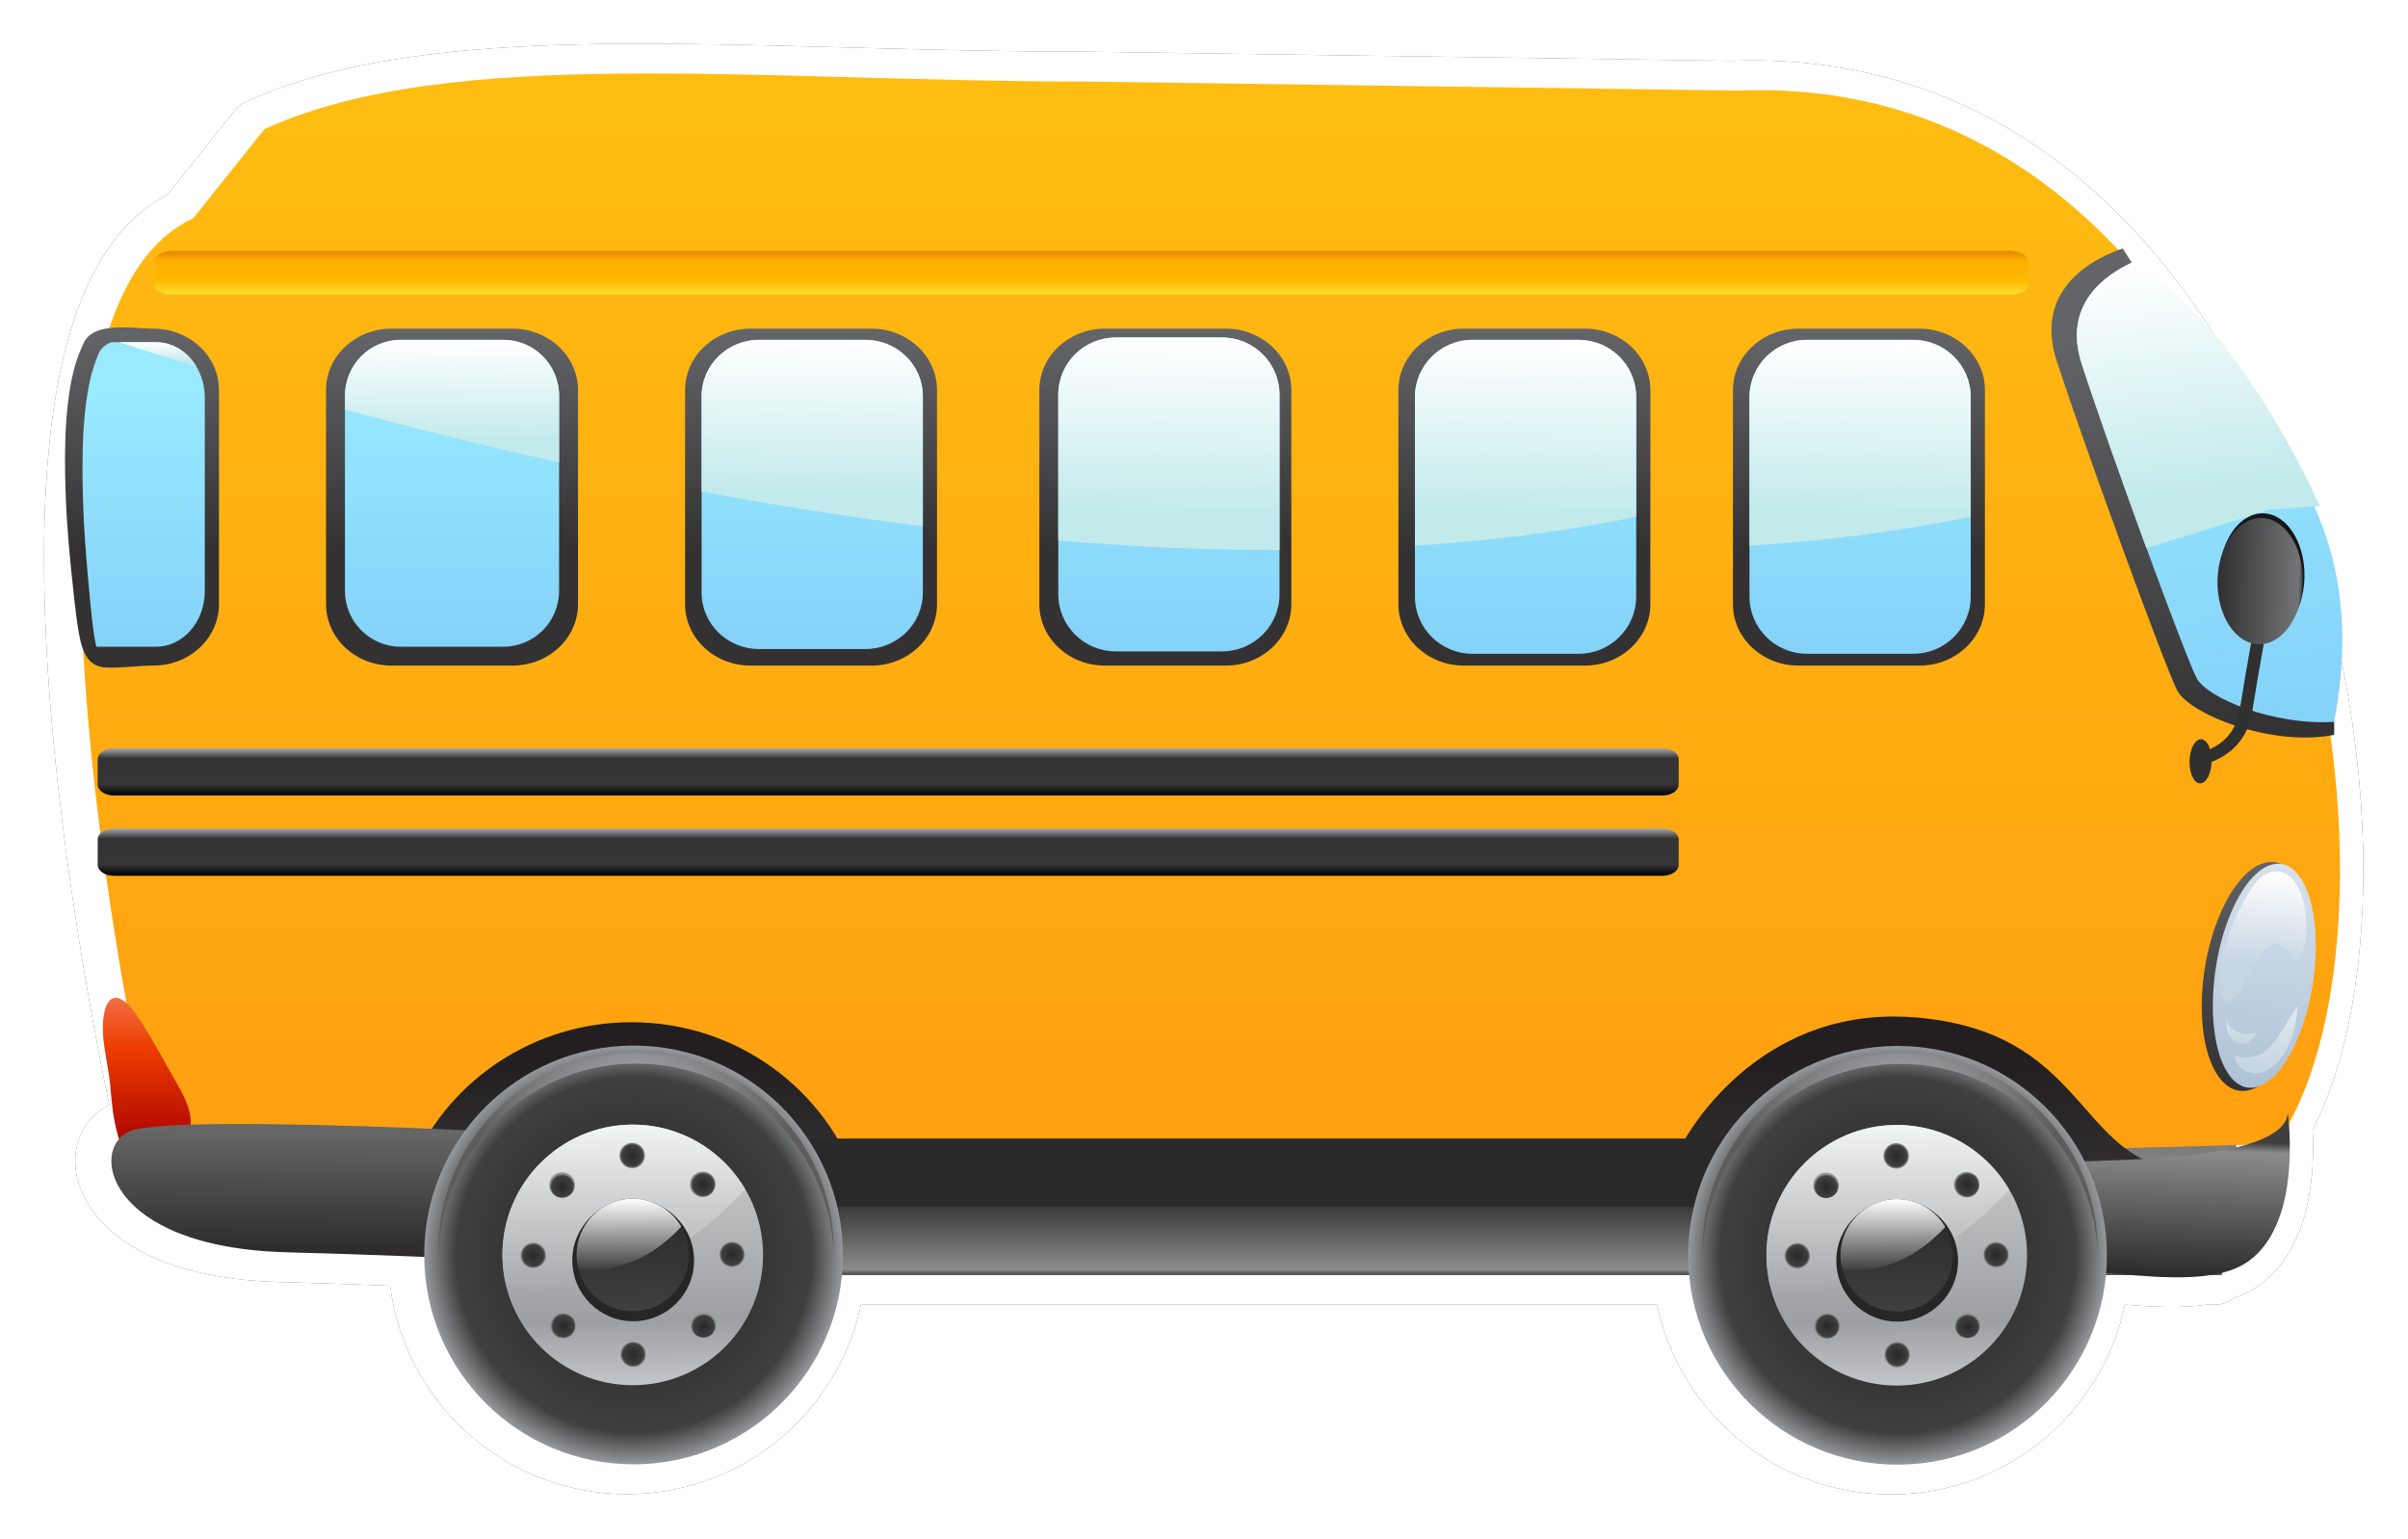 <?xml version="1.0" encoding="UTF-8" standalone="no"?>
<!-- Created with Inkscape (http://www.inkscape.org/) -->

<svg
   xmlns:dc="http://purl.org/dc/elements/1.1/"
   xmlns:cc="http://creativecommons.org/ns#"
   xmlns:rdf="http://www.w3.org/1999/02/22-rdf-syntax-ns#"
   xmlns:svg="http://www.w3.org/2000/svg"
   xmlns="http://www.w3.org/2000/svg"
   xmlns:xlink="http://www.w3.org/1999/xlink"
   xmlns:sodipodi="http://sodipodi.sourceforge.net/DTD/sodipodi-0.dtd"
   xmlns:inkscape="http://www.inkscape.org/namespaces/inkscape"
   version="1.1"
   width="161.748"
   height="103.358"
   id="svg28605"
   inkscape:version="0.48.4 r9939"
   sodipodi:docname="ônibus.svg">
  <sodipodi:namedview
     pagecolor="#ffffff"
     bordercolor="#666666"
     borderopacity="1"
     objecttolerance="10"
     gridtolerance="10"
     guidetolerance="10"
     inkscape:pageopacity="0"
     inkscape:pageshadow="2"
     inkscape:window-width="640"
     inkscape:window-height="480"
     id="namedview17633" />
  <defs
     id="defs28607">
    <linearGradient
       x1="0"
       y1="0"
       x2="1"
       y2="0"
       id="linearGradient11416"
       gradientUnits="userSpaceOnUse"
       gradientTransform="matrix(15.517,-0.369,-0.369,-15.517,526.455,1125.195)"
       spreadMethod="pad">
      <stop
         id="stop11418"
         style="stop-color:#302e2f;stop-opacity:1"
         offset="0" />
      <stop
         id="stop11420"
         style="stop-color:#737476;stop-opacity:1"
         offset="0.952" />
      <stop
         id="stop11422"
         style="stop-color:#3f3f3f;stop-opacity:1"
         offset="1" />
    </linearGradient>
    <linearGradient
       x1="0"
       y1="0"
       x2="1"
       y2="0"
       id="linearGradient11382"
       gradientUnits="userSpaceOnUse"
       gradientTransform="matrix(0.443,-27.454,-27.454,-0.443,680.05,1124.119)"
       spreadMethod="pad">
      <stop
         id="stop11384"
         style="stop-color:#ffffff;stop-opacity:1"
         offset="0" />
      <stop
         id="stop11386"
         style="stop-color:#c2eaeb;stop-opacity:1"
         offset="0.995" />
      <stop
         id="stop11388"
         style="stop-color:#c2eaeb;stop-opacity:1"
         offset="1" />
    </linearGradient>
    <linearGradient
       x1="0"
       y1="0"
       x2="1"
       y2="0"
       id="linearGradient11360"
       gradientUnits="userSpaceOnUse"
       gradientTransform="matrix(0.057,-3.531,-3.531,-0.057,799.426,1124.184)"
       spreadMethod="pad">
      <stop
         id="stop11362"
         style="stop-color:#ffffff;stop-opacity:1"
         offset="0" />
      <stop
         id="stop11364"
         style="stop-color:#c2eaeb;stop-opacity:1"
         offset="0.995" />
      <stop
         id="stop11366"
         style="stop-color:#c2eaeb;stop-opacity:1"
         offset="1" />
    </linearGradient>
    <linearGradient
       x1="0"
       y1="0"
       x2="1"
       y2="0"
       id="linearGradient11338"
       gradientUnits="userSpaceOnUse"
       gradientTransform="matrix(0.29,-18,-18,-0.29,745.677,1124.372)"
       spreadMethod="pad">
      <stop
         id="stop11340"
         style="stop-color:#ffffff;stop-opacity:1"
         offset="0" />
      <stop
         id="stop11342"
         style="stop-color:#c2eaeb;stop-opacity:1"
         offset="0.995" />
      <stop
         id="stop11344"
         style="stop-color:#c2eaeb;stop-opacity:1"
         offset="1" />
    </linearGradient>
    <linearGradient
       x1="0"
       y1="0"
       x2="1"
       y2="0"
       id="linearGradient11316"
       gradientUnits="userSpaceOnUse"
       gradientTransform="matrix(0.506,-31.366,-31.366,-0.506,615.12,1124.441)"
       spreadMethod="pad">
      <stop
         id="stop11318"
         style="stop-color:#ffffff;stop-opacity:1"
         offset="0" />
      <stop
         id="stop11320"
         style="stop-color:#c2eaeb;stop-opacity:1"
         offset="0.995" />
      <stop
         id="stop11322"
         style="stop-color:#c2eaeb;stop-opacity:1"
         offset="1" />
    </linearGradient>
    <linearGradient
       x1="0"
       y1="0"
       x2="1"
       y2="0"
       id="linearGradient11294"
       gradientUnits="userSpaceOnUse"
       gradientTransform="matrix(0.498,-30.855,-30.855,-0.498,550.281,1124.027)"
       spreadMethod="pad">
      <stop
         id="stop11296"
         style="stop-color:#ffffff;stop-opacity:1"
         offset="0" />
      <stop
         id="stop11298"
         style="stop-color:#c2eaeb;stop-opacity:1"
         offset="0.995" />
      <stop
         id="stop11300"
         style="stop-color:#c2eaeb;stop-opacity:1"
         offset="1" />
    </linearGradient>
    <linearGradient
       x1="0"
       y1="0"
       x2="1"
       y2="0"
       id="linearGradient11272"
       gradientUnits="userSpaceOnUse"
       gradientTransform="matrix(0.447,-27.702,-27.702,-0.447,511.265,1129.191)"
       spreadMethod="pad">
      <stop
         id="stop11274"
         style="stop-color:#ffffff;stop-opacity:1"
         offset="0" />
      <stop
         id="stop11276"
         style="stop-color:#c2eaeb;stop-opacity:1"
         offset="0.995" />
      <stop
         id="stop11278"
         style="stop-color:#c2eaeb;stop-opacity:1"
         offset="1" />
    </linearGradient>
    <linearGradient
       x1="0"
       y1="0"
       x2="1"
       y2="0"
       id="linearGradient11160"
       gradientUnits="userSpaceOnUse"
       gradientTransform="matrix(-0.551,-3.656,3.656,-0.551,420.275,998.181)"
       spreadMethod="pad">
      <stop
         id="stop11162"
         style="stop-color:#e0e8ef;stop-opacity:1"
         offset="0" />
      <stop
         id="stop11164"
         style="stop-color:#c6d5e2;stop-opacity:1"
         offset="1" />
    </linearGradient>
    <linearGradient
       x1="0"
       y1="0"
       x2="1"
       y2="0"
       id="linearGradient11140"
       gradientUnits="userSpaceOnUse"
       gradientTransform="matrix(-1.455,-9.649,9.649,-1.455,417.146,1000.858)"
       spreadMethod="pad">
      <stop
         id="stop11142"
         style="stop-color:#e0e8ef;stop-opacity:1"
         offset="0" />
      <stop
         id="stop11144"
         style="stop-color:#c6d5e2;stop-opacity:1"
         offset="1" />
    </linearGradient>
    <linearGradient
       x1="0"
       y1="0"
       x2="1"
       y2="0"
       id="linearGradient11118"
       gradientUnits="userSpaceOnUse"
       gradientTransform="matrix(-2.748,-18.223,18.223,-2.748,421.309,1019.354)"
       spreadMethod="pad">
      <stop
         id="stop11120"
         style="stop-color:#ffffff;stop-opacity:1"
         offset="0" />
      <stop
         id="stop11122"
         style="stop-color:#c6d5e2;stop-opacity:1"
         offset="0.731" />
      <stop
         id="stop11124"
         style="stop-color:#c6d5e2;stop-opacity:1"
         offset="1" />
    </linearGradient>
    <linearGradient
       x1="0"
       y1="0"
       x2="1"
       y2="0"
       id="linearGradient11098"
       gradientUnits="userSpaceOnUse"
       gradientTransform="matrix(-4.662,-30.915,30.915,-4.662,420.985,1020.422)"
       spreadMethod="pad">
      <stop
         id="stop11100"
         style="stop-color:#d6e2ec;stop-opacity:1"
         offset="0" />
      <stop
         id="stop11102"
         style="stop-color:#afc3d6;stop-opacity:1"
         offset="1" />
    </linearGradient>
    <linearGradient
       x1="0"
       y1="0"
       x2="1"
       y2="0"
       id="linearGradient11078"
       gradientUnits="userSpaceOnUse"
       gradientTransform="matrix(-0.391,33.105,-34.746,0.391,419.79,987.795)"
       spreadMethod="pad">
      <stop
         id="stop11080"
         style="stop-color:#333132;stop-opacity:1"
         offset="0" />
      <stop
         id="stop11082"
         style="stop-color:#636467;stop-opacity:1"
         offset="1" />
    </linearGradient>
    <linearGradient
       x1="0"
       y1="0"
       x2="1"
       y2="0"
       id="linearGradient11058"
       gradientUnits="userSpaceOnUse"
       gradientTransform="matrix(0,46.861,-46.861,0,511.54,1073.587)"
       spreadMethod="pad">
      <stop
         id="stop11060"
         style="stop-color:#85d2f9;stop-opacity:1"
         offset="0" />
      <stop
         id="stop11062"
         style="stop-color:#99e9ff;stop-opacity:1"
         offset="1" />
    </linearGradient>
    <linearGradient
       x1="0"
       y1="0"
       x2="1"
       y2="0"
       id="linearGradient11038"
       gradientUnits="userSpaceOnUse"
       gradientTransform="matrix(0,49.607,-49.607,0,512.291,1072.097)"
       spreadMethod="pad">
      <stop
         id="stop11040"
         style="stop-color:#333132;stop-opacity:1"
         offset="0" />
      <stop
         id="stop11042"
         style="stop-color:#636467;stop-opacity:1"
         offset="1" />
    </linearGradient>
    <linearGradient
       x1="0"
       y1="0"
       x2="1"
       y2="0"
       id="linearGradient10918"
       gradientUnits="userSpaceOnUse"
       gradientTransform="matrix(0,45.066,-45.066,0,802.041,1070.101)"
       spreadMethod="pad">
      <stop
         id="stop10920"
         style="stop-color:#85d2f9;stop-opacity:1"
         offset="0" />
      <stop
         id="stop10922"
         style="stop-color:#99e9ff;stop-opacity:1"
         offset="1" />
    </linearGradient>
    <linearGradient
       x1="0"
       y1="0"
       x2="1"
       y2="0"
       id="linearGradient10898"
       gradientUnits="userSpaceOnUse"
       gradientTransform="matrix(0,45.415,-45.415,0,745.933,1070.111)"
       spreadMethod="pad">
      <stop
         id="stop10900"
         style="stop-color:#85d2f9;stop-opacity:1"
         offset="0" />
      <stop
         id="stop10902"
         style="stop-color:#99e9ff;stop-opacity:1"
         offset="1" />
    </linearGradient>
    <linearGradient
       x1="0"
       y1="0"
       x2="1"
       y2="0"
       id="linearGradient10878"
       gradientUnits="userSpaceOnUse"
       gradientTransform="matrix(0,45.765,-45.765,0,680.396,1069.69)"
       spreadMethod="pad">
      <stop
         id="stop10880"
         style="stop-color:#85d2f9;stop-opacity:1"
         offset="0" />
      <stop
         id="stop10882"
         style="stop-color:#99e9ff;stop-opacity:1"
         offset="1" />
    </linearGradient>
    <linearGradient
       x1="0"
       y1="0"
       x2="1"
       y2="0"
       id="linearGradient10858"
       gradientUnits="userSpaceOnUse"
       gradientTransform="matrix(0,46.462,-46.462,0,615.504,1069.281)"
       spreadMethod="pad">
      <stop
         id="stop10860"
         style="stop-color:#85d2f9;stop-opacity:1"
         offset="0" />
      <stop
         id="stop10862"
         style="stop-color:#99e9ff;stop-opacity:1"
         offset="1" />
    </linearGradient>
    <linearGradient
       x1="0"
       y1="0"
       x2="1"
       y2="0"
       id="linearGradient10836"
       gradientUnits="userSpaceOnUse"
       gradientTransform="matrix(-0.812,-50.33,50.33,-0.812,802.613,1125.677)"
       spreadMethod="pad">
      <stop
         id="stop10838"
         style="stop-color:#636467;stop-opacity:1"
         offset="0" />
      <stop
         id="stop10840"
         style="stop-color:#333132;stop-opacity:1"
         offset="0.77" />
      <stop
         id="stop10842"
         style="stop-color:#333132;stop-opacity:1"
         offset="1" />
    </linearGradient>
    <linearGradient
       x1="0"
       y1="0"
       x2="1"
       y2="0"
       id="linearGradient10814"
       gradientUnits="userSpaceOnUse"
       gradientTransform="matrix(-0.809,-50.144,50.144,-0.809,746.408,1125.558)"
       spreadMethod="pad">
      <stop
         id="stop10816"
         style="stop-color:#636467;stop-opacity:1"
         offset="0" />
      <stop
         id="stop10818"
         style="stop-color:#333132;stop-opacity:1"
         offset="0.77" />
      <stop
         id="stop10820"
         style="stop-color:#333132;stop-opacity:1"
         offset="1" />
    </linearGradient>
    <linearGradient
       x1="0"
       y1="0"
       x2="1"
       y2="0"
       id="linearGradient10792"
       gradientUnits="userSpaceOnUse"
       gradientTransform="matrix(-0.809,-50.144,50.144,-0.809,681.087,1125.558)"
       spreadMethod="pad">
      <stop
         id="stop10794"
         style="stop-color:#636467;stop-opacity:1"
         offset="0" />
      <stop
         id="stop10796"
         style="stop-color:#333132;stop-opacity:1"
         offset="0.77" />
      <stop
         id="stop10798"
         style="stop-color:#333132;stop-opacity:1"
         offset="1" />
    </linearGradient>
    <linearGradient
       x1="0"
       y1="0"
       x2="1"
       y2="0"
       id="linearGradient10770"
       gradientUnits="userSpaceOnUse"
       gradientTransform="matrix(-0.809,-50.144,50.144,-0.809,616.625,1125.557)"
       spreadMethod="pad">
      <stop
         id="stop10772"
         style="stop-color:#636467;stop-opacity:1"
         offset="0" />
      <stop
         id="stop10774"
         style="stop-color:#333132;stop-opacity:1"
         offset="0.77" />
      <stop
         id="stop10776"
         style="stop-color:#333132;stop-opacity:1"
         offset="1" />
    </linearGradient>
    <linearGradient
       x1="0"
       y1="0"
       x2="1"
       y2="0"
       id="linearGradient10750"
       gradientUnits="userSpaceOnUse"
       gradientTransform="matrix(0,46.464,-46.464,0,550.613,1068.85)"
       spreadMethod="pad">
      <stop
         id="stop10752"
         style="stop-color:#85d2f9;stop-opacity:1"
         offset="0" />
      <stop
         id="stop10754"
         style="stop-color:#99e9ff;stop-opacity:1"
         offset="1" />
    </linearGradient>
    <linearGradient
       x1="0"
       y1="0"
       x2="1"
       y2="0"
       id="linearGradient10728"
       gradientUnits="userSpaceOnUse"
       gradientTransform="matrix(-0.809,-50.144,50.144,-0.809,551.304,1125.558)"
       spreadMethod="pad">
      <stop
         id="stop10730"
         style="stop-color:#636467;stop-opacity:1"
         offset="0" />
      <stop
         id="stop10732"
         style="stop-color:#333132;stop-opacity:1"
         offset="0.77" />
      <stop
         id="stop10734"
         style="stop-color:#333132;stop-opacity:1"
         offset="1" />
    </linearGradient>
    <linearGradient
       x1="0"
       y1="0"
       x2="1"
       y2="0"
       id="linearGradient10704"
       gradientUnits="userSpaceOnUse"
       gradientTransform="matrix(0,7.999,-7.999,0,657.621,1132.911)"
       spreadMethod="pad">
      <stop
         id="stop10706"
         style="stop-color:#fce236;stop-opacity:1"
         offset="0" />
      <stop
         id="stop10708"
         style="stop-color:#ffba00;stop-opacity:1"
         offset="0.312" />
      <stop
         id="stop10710"
         style="stop-color:#ffb000;stop-opacity:1"
         offset="0.763" />
      <stop
         id="stop10712"
         style="stop-color:#e68300;stop-opacity:1"
         offset="1" />
    </linearGradient>
    <radialGradient
       cx="0"
       cy="0"
       r="1"
       fx="0"
       fy="0"
       id="radialGradient10534"
       gradientUnits="userSpaceOnUse"
       gradientTransform="matrix(-1.644,1.661,1.661,1.644,470.188,945.14)"
       spreadMethod="pad">
      <stop
         id="stop10536"
         style="stop-color:#292728;stop-opacity:1"
         offset="0" />
      <stop
         id="stop10538"
         style="stop-color:#3f3f3f;stop-opacity:1"
         offset="0.826" />
      <stop
         id="stop10540"
         style="stop-color:#97999c;stop-opacity:1"
         offset="1" />
    </radialGradient>
    <radialGradient
       cx="0"
       cy="0"
       r="1"
       fx="0"
       fy="0"
       id="radialGradient10512"
       gradientUnits="userSpaceOnUse"
       gradientTransform="matrix(-1.642,1.66,1.66,1.642,495.903,970.593)"
       spreadMethod="pad">
      <stop
         id="stop10514"
         style="stop-color:#292728;stop-opacity:1"
         offset="0" />
      <stop
         id="stop10516"
         style="stop-color:#3f3f3f;stop-opacity:1"
         offset="0.826" />
      <stop
         id="stop10518"
         style="stop-color:#97999c;stop-opacity:1"
         offset="1" />
    </radialGradient>
    <radialGradient
       cx="0"
       cy="0"
       r="1"
       fx="0"
       fy="0"
       id="radialGradient10490"
       gradientUnits="userSpaceOnUse"
       gradientTransform="matrix(0.012,2.328,2.328,-0.012,465,958.23)"
       spreadMethod="pad">
      <stop
         id="stop10492"
         style="stop-color:#292728;stop-opacity:1"
         offset="0" />
      <stop
         id="stop10494"
         style="stop-color:#3f3f3f;stop-opacity:1"
         offset="0.826" />
      <stop
         id="stop10496"
         style="stop-color:#97999c;stop-opacity:1"
         offset="1" />
    </radialGradient>
    <radialGradient
       cx="0"
       cy="0"
       r="1"
       fx="0"
       fy="0"
       id="radialGradient10468"
       gradientUnits="userSpaceOnUse"
       gradientTransform="matrix(0.012,2.33,2.33,-0.012,501.172,958.042)"
       spreadMethod="pad">
      <stop
         id="stop10470"
         style="stop-color:#292728;stop-opacity:1"
         offset="0" />
      <stop
         id="stop10472"
         style="stop-color:#3f3f3f;stop-opacity:1"
         offset="0.826" />
      <stop
         id="stop10474"
         style="stop-color:#97999c;stop-opacity:1"
         offset="1" />
    </radialGradient>
    <radialGradient
       cx="0"
       cy="0"
       r="1"
       fx="0"
       fy="0"
       id="radialGradient10446"
       gradientUnits="userSpaceOnUse"
       gradientTransform="matrix(1.658,1.641,1.641,-1.658,470.27,970.928)"
       spreadMethod="pad">
      <stop
         id="stop10448"
         style="stop-color:#292728;stop-opacity:1"
         offset="0" />
      <stop
         id="stop10450"
         style="stop-color:#3f3f3f;stop-opacity:1"
         offset="0.826" />
      <stop
         id="stop10452"
         style="stop-color:#97999c;stop-opacity:1"
         offset="1" />
    </radialGradient>
    <radialGradient
       cx="0"
       cy="0"
       r="1"
       fx="0"
       fy="0"
       id="radialGradient10424"
       gradientUnits="userSpaceOnUse"
       gradientTransform="matrix(1.665,1.647,1.647,-1.665,495.7,945.215)"
       spreadMethod="pad">
      <stop
         id="stop10426"
         style="stop-color:#292728;stop-opacity:1"
         offset="0" />
      <stop
         id="stop10428"
         style="stop-color:#3f3f3f;stop-opacity:1"
         offset="0.826" />
      <stop
         id="stop10430"
         style="stop-color:#97999c;stop-opacity:1"
         offset="1" />
    </radialGradient>
    <radialGradient
       cx="0"
       cy="0"
       r="1"
       fx="0"
       fy="0"
       id="radialGradient10402"
       gradientUnits="userSpaceOnUse"
       gradientTransform="matrix(2.328,-0.012,-0.012,-2.328,483.182,976.227)"
       spreadMethod="pad">
      <stop
         id="stop10404"
         style="stop-color:#292728;stop-opacity:1"
         offset="0" />
      <stop
         id="stop10406"
         style="stop-color:#3f3f3f;stop-opacity:1"
         offset="0.826" />
      <stop
         id="stop10408"
         style="stop-color:#97999c;stop-opacity:1"
         offset="1" />
    </radialGradient>
    <radialGradient
       cx="0"
       cy="0"
       r="1"
       fx="0"
       fy="0"
       id="radialGradient10380"
       gradientUnits="userSpaceOnUse"
       gradientTransform="matrix(2.329,-0.012,-0.012,-2.329,482.994,940.051)"
       spreadMethod="pad">
      <stop
         id="stop10382"
         style="stop-color:#292728;stop-opacity:1"
         offset="0" />
      <stop
         id="stop10384"
         style="stop-color:#3f3f3f;stop-opacity:1"
         offset="0.826" />
      <stop
         id="stop10386"
         style="stop-color:#97999c;stop-opacity:1"
         offset="1" />
    </radialGradient>
    <linearGradient
       x1="0"
       y1="0"
       x2="1"
       y2="0"
       id="linearGradient10360"
       gradientUnits="userSpaceOnUse"
       gradientTransform="matrix(-0.067,-12.881,-12.881,0.067,483.823,968.365)"
       spreadMethod="pad">
      <stop
         id="stop10362"
         style="stop-color:#ffffff;stop-opacity:1"
         offset="0" />
      <stop
         id="stop10364"
         style="stop-color:#3f3f3f;stop-opacity:1"
         offset="1" />
    </linearGradient>
    <linearGradient
       x1="0"
       y1="0"
       x2="1"
       y2="0"
       id="linearGradient10340"
       gradientUnits="userSpaceOnUse"
       gradientTransform="matrix(0.106,20.464,20.464,-0.106,483.034,947.905)"
       spreadMethod="pad">
      <stop
         id="stop10342"
         style="stop-color:#3f3f3f;stop-opacity:1"
         offset="0" />
      <stop
         id="stop10344"
         style="stop-color:#292728;stop-opacity:1"
         offset="1" />
    </linearGradient>
    <linearGradient
       x1="0"
       y1="0"
       x2="1"
       y2="0"
       id="linearGradient10308"
       gradientUnits="userSpaceOnUse"
       gradientTransform="matrix(-0.155,-29.852,-29.852,0.155,484.795,981.841)"
       spreadMethod="pad">
      <stop
         id="stop10310"
         style="stop-color:#f3f4f4;stop-opacity:1"
         offset="0" />
      <stop
         id="stop10312"
         style="stop-color:#a7a9ac;stop-opacity:1"
         offset="1" />
    </linearGradient>
    <linearGradient
       x1="0"
       y1="0"
       x2="1"
       y2="0"
       id="linearGradient10286"
       gradientUnits="userSpaceOnUse"
       gradientTransform="matrix(0.247,47.414,47.414,-0.247,482.961,934.435)"
       spreadMethod="pad">
      <stop
         id="stop10288"
         style="stop-color:#c4c6c8;stop-opacity:1"
         offset="0" />
      <stop
         id="stop10290"
         style="stop-color:#9d9fa2;stop-opacity:1"
         offset="0.245" />
      <stop
         id="stop10292"
         style="stop-color:#cfd1d2;stop-opacity:1"
         offset="1" />
    </linearGradient>
    <radialGradient
       cx="0"
       cy="0"
       r="1"
       fx="0"
       fy="0"
       id="radialGradient10264"
       gradientUnits="userSpaceOnUse"
       gradientTransform="matrix(28.594,-0.149,-0.149,-28.594,482.574,976.47)"
       spreadMethod="pad">
      <stop
         id="stop10266"
         style="stop-color:#615e5e;stop-opacity:1"
         offset="0" />
      <stop
         id="stop10268"
         style="stop-color:#9b9da0;stop-opacity:1"
         offset="0.538" />
      <stop
         id="stop10270"
         style="stop-color:#5e5c5c;stop-opacity:1"
         offset="1" />
    </radialGradient>
    <radialGradient
       cx="0"
       cy="0"
       r="1"
       fx="0"
       fy="0"
       id="radialGradient10242"
       gradientUnits="userSpaceOnUse"
       gradientTransform="matrix(38.093,-0.198,-0.198,-38.093,482.935,958.134)"
       spreadMethod="pad">
      <stop
         id="stop10244"
         style="stop-color:#231f20;stop-opacity:1"
         offset="0" />
      <stop
         id="stop10246"
         style="stop-color:#3f3f3f;stop-opacity:1"
         offset="0.848" />
      <stop
         id="stop10248"
         style="stop-color:#97999c;stop-opacity:1"
         offset="1" />
    </radialGradient>
    <radialGradient
       cx="0"
       cy="0"
       r="1"
       fx="0"
       fy="0"
       id="radialGradient10220"
       gradientUnits="userSpaceOnUse"
       gradientTransform="matrix(-1.643,1.66,1.66,1.643,700.157,945.204)"
       spreadMethod="pad">
      <stop
         id="stop10222"
         style="stop-color:#292728;stop-opacity:1"
         offset="0" />
      <stop
         id="stop10224"
         style="stop-color:#3f3f3f;stop-opacity:1"
         offset="0.826" />
      <stop
         id="stop10226"
         style="stop-color:#97999c;stop-opacity:1"
         offset="1" />
    </radialGradient>
    <radialGradient
       cx="0"
       cy="0"
       r="1"
       fx="0"
       fy="0"
       id="radialGradient10198"
       gradientUnits="userSpaceOnUse"
       gradientTransform="matrix(-1.642,1.659,1.659,1.642,725.87,970.653)"
       spreadMethod="pad">
      <stop
         id="stop10200"
         style="stop-color:#292728;stop-opacity:1"
         offset="0" />
      <stop
         id="stop10202"
         style="stop-color:#3f3f3f;stop-opacity:1"
         offset="0.826" />
      <stop
         id="stop10204"
         style="stop-color:#97999c;stop-opacity:1"
         offset="1" />
    </radialGradient>
    <radialGradient
       cx="0"
       cy="0"
       r="1"
       fx="0"
       fy="0"
       id="radialGradient10176"
       gradientUnits="userSpaceOnUse"
       gradientTransform="matrix(0.012,2.33,2.33,-0.012,694.966,958.292)"
       spreadMethod="pad">
      <stop
         id="stop10178"
         style="stop-color:#292728;stop-opacity:1"
         offset="0" />
      <stop
         id="stop10180"
         style="stop-color:#3f3f3f;stop-opacity:1"
         offset="0.826" />
      <stop
         id="stop10182"
         style="stop-color:#97999c;stop-opacity:1"
         offset="1" />
    </radialGradient>
    <radialGradient
       cx="0"
       cy="0"
       r="1"
       fx="0"
       fy="0"
       id="radialGradient10154"
       gradientUnits="userSpaceOnUse"
       gradientTransform="matrix(0.012,2.331,2.331,-0.012,731.14,958.104)"
       spreadMethod="pad">
      <stop
         id="stop10156"
         style="stop-color:#292728;stop-opacity:1"
         offset="0" />
      <stop
         id="stop10158"
         style="stop-color:#3f3f3f;stop-opacity:1"
         offset="0.826" />
      <stop
         id="stop10160"
         style="stop-color:#97999c;stop-opacity:1"
         offset="1" />
    </radialGradient>
    <radialGradient
       cx="0"
       cy="0"
       r="1"
       fx="0"
       fy="0"
       id="radialGradient10132"
       gradientUnits="userSpaceOnUse"
       gradientTransform="matrix(1.658,1.641,1.641,-1.658,700.236,970.991)"
       spreadMethod="pad">
      <stop
         id="stop10134"
         style="stop-color:#292728;stop-opacity:1"
         offset="0" />
      <stop
         id="stop10136"
         style="stop-color:#3f3f3f;stop-opacity:1"
         offset="0.826" />
      <stop
         id="stop10138"
         style="stop-color:#97999c;stop-opacity:1"
         offset="1" />
    </radialGradient>
    <radialGradient
       cx="0"
       cy="0"
       r="1"
       fx="0"
       fy="0"
       id="radialGradient10110"
       gradientUnits="userSpaceOnUse"
       gradientTransform="matrix(1.665,1.648,1.648,-1.665,725.666,945.277)"
       spreadMethod="pad">
      <stop
         id="stop10112"
         style="stop-color:#292728;stop-opacity:1"
         offset="0" />
      <stop
         id="stop10114"
         style="stop-color:#3f3f3f;stop-opacity:1"
         offset="0.826" />
      <stop
         id="stop10116"
         style="stop-color:#97999c;stop-opacity:1"
         offset="1" />
    </radialGradient>
    <radialGradient
       cx="0"
       cy="0"
       r="1"
       fx="0"
       fy="0"
       id="radialGradient10088"
       gradientUnits="userSpaceOnUse"
       gradientTransform="matrix(2.329,-0.012,-0.012,-2.329,713.149,976.29)"
       spreadMethod="pad">
      <stop
         id="stop10090"
         style="stop-color:#292728;stop-opacity:1"
         offset="0" />
      <stop
         id="stop10092"
         style="stop-color:#3f3f3f;stop-opacity:1"
         offset="0.826" />
      <stop
         id="stop10094"
         style="stop-color:#97999c;stop-opacity:1"
         offset="1" />
    </radialGradient>
    <radialGradient
       cx="0"
       cy="0"
       r="1"
       fx="0"
       fy="0"
       id="radialGradient10066"
       gradientUnits="userSpaceOnUse"
       gradientTransform="matrix(2.329,-0.012,-0.012,-2.329,712.961,940.113)"
       spreadMethod="pad">
      <stop
         id="stop10068"
         style="stop-color:#292728;stop-opacity:1"
         offset="0" />
      <stop
         id="stop10070"
         style="stop-color:#3f3f3f;stop-opacity:1"
         offset="0.826" />
      <stop
         id="stop10072"
         style="stop-color:#97999c;stop-opacity:1"
         offset="1" />
    </radialGradient>
    <linearGradient
       x1="0"
       y1="0"
       x2="1"
       y2="0"
       id="linearGradient10046"
       gradientUnits="userSpaceOnUse"
       gradientTransform="matrix(-0.067,-12.881,-12.881,0.067,713.786,968.43)"
       spreadMethod="pad">
      <stop
         id="stop10048"
         style="stop-color:#ffffff;stop-opacity:1"
         offset="0" />
      <stop
         id="stop10050"
         style="stop-color:#3f3f3f;stop-opacity:1"
         offset="1" />
    </linearGradient>
    <linearGradient
       x1="0"
       y1="0"
       x2="1"
       y2="0"
       id="linearGradient10026"
       gradientUnits="userSpaceOnUse"
       gradientTransform="matrix(0.106,20.467,20.467,-0.106,713,947.966)"
       spreadMethod="pad">
      <stop
         id="stop10028"
         style="stop-color:#3f3f3f;stop-opacity:1"
         offset="0" />
      <stop
         id="stop10030"
         style="stop-color:#292728;stop-opacity:1"
         offset="1" />
    </linearGradient>
    <linearGradient
       x1="0"
       y1="0"
       x2="1"
       y2="0"
       id="linearGradient9994"
       gradientUnits="userSpaceOnUse"
       gradientTransform="matrix(-0.155,-29.852,-29.852,0.155,714.764,981.904)"
       spreadMethod="pad">
      <stop
         id="stop9996"
         style="stop-color:#f3f4f4;stop-opacity:1"
         offset="0" />
      <stop
         id="stop9998"
         style="stop-color:#a7a9ac;stop-opacity:1"
         offset="1" />
    </linearGradient>
    <linearGradient
       x1="0"
       y1="0"
       x2="1"
       y2="0"
       id="linearGradient9972"
       gradientUnits="userSpaceOnUse"
       gradientTransform="matrix(0.247,47.414,47.414,-0.247,712.928,934.499)"
       spreadMethod="pad">
      <stop
         id="stop9974"
         style="stop-color:#c4c6c8;stop-opacity:1"
         offset="0" />
      <stop
         id="stop9976"
         style="stop-color:#9d9fa2;stop-opacity:1"
         offset="0.245" />
      <stop
         id="stop9978"
         style="stop-color:#cfd1d2;stop-opacity:1"
         offset="1" />
    </linearGradient>
    <radialGradient
       cx="0"
       cy="0"
       r="1"
       fx="0"
       fy="0"
       id="radialGradient9950"
       gradientUnits="userSpaceOnUse"
       gradientTransform="matrix(28.593,-0.149,-0.149,-28.593,712.541,976.533)"
       spreadMethod="pad">
      <stop
         id="stop9952"
         style="stop-color:#615e5e;stop-opacity:1"
         offset="0" />
      <stop
         id="stop9954"
         style="stop-color:#9b9da0;stop-opacity:1"
         offset="0.538" />
      <stop
         id="stop9956"
         style="stop-color:#5e5c5c;stop-opacity:1"
         offset="1" />
    </radialGradient>
    <radialGradient
       cx="0"
       cy="0"
       r="1"
       fx="0"
       fy="0"
       id="radialGradient9928"
       gradientUnits="userSpaceOnUse"
       gradientTransform="matrix(38.094,-0.198,-0.198,-38.094,712.901,958.197)"
       spreadMethod="pad">
      <stop
         id="stop9930"
         style="stop-color:#231f20;stop-opacity:1"
         offset="0" />
      <stop
         id="stop9932"
         style="stop-color:#3f3f3f;stop-opacity:1"
         offset="0.848" />
      <stop
         id="stop9934"
         style="stop-color:#97999c;stop-opacity:1"
         offset="1" />
    </radialGradient>
    <linearGradient
       x1="0"
       y1="0"
       x2="1"
       y2="0"
       id="linearGradient9906"
       gradientUnits="userSpaceOnUse"
       gradientTransform="matrix(0.935,-25.558,-25.558,-0.935,432.228,979.177)"
       spreadMethod="pad">
      <stop
         id="stop9908"
         style="stop-color:#3f3f3f;stop-opacity:1"
         offset="0" />
      <stop
         id="stop9910"
         style="stop-color:#8c8c8c;stop-opacity:1"
         offset="0.071" />
      <stop
         id="stop9912"
         style="stop-color:#292728;stop-opacity:1"
         offset="1" />
    </linearGradient>
    <linearGradient
       x1="0"
       y1="0"
       x2="1"
       y2="0"
       id="linearGradient9884"
       gradientUnits="userSpaceOnUse"
       gradientTransform="matrix(-0.246,24.491,23.665,0.239,772.92,957.441)"
       spreadMethod="pad">
      <stop
         id="stop9886"
         style="stop-color:#292728;stop-opacity:1"
         offset="0" />
      <stop
         id="stop9888"
         style="stop-color:#666666;stop-opacity:1"
         offset="0.941" />
      <stop
         id="stop9890"
         style="stop-color:#666666;stop-opacity:1"
         offset="1" />
    </linearGradient>
    <linearGradient
       x1="0"
       y1="0"
       x2="1"
       y2="0"
       id="linearGradient9850"
       gradientUnits="userSpaceOnUse"
       gradientTransform="matrix(0,31.292,-31.292,0,712.504,969.256)"
       spreadMethod="pad">
      <stop
         id="stop9852"
         style="stop-color:#373536;stop-opacity:1"
         offset="0" />
      <stop
         id="stop9854"
         style="stop-color:#231f20;stop-opacity:1"
         offset="0.775" />
      <stop
         id="stop9856"
         style="stop-color:#231f20;stop-opacity:1"
         offset="1" />
    </linearGradient>
    <linearGradient
       x1="0"
       y1="0"
       x2="1"
       y2="0"
       id="linearGradient9828"
       gradientUnits="userSpaceOnUse"
       gradientTransform="matrix(0,36.813,-36.813,0,476.773,964.774)"
       spreadMethod="pad">
      <stop
         id="stop9830"
         style="stop-color:#373536;stop-opacity:1"
         offset="0" />
      <stop
         id="stop9832"
         style="stop-color:#231f20;stop-opacity:1"
         offset="0.775" />
      <stop
         id="stop9834"
         style="stop-color:#231f20;stop-opacity:1"
         offset="1" />
    </linearGradient>
    <linearGradient
       x1="0"
       y1="0"
       x2="1"
       y2="0"
       id="linearGradient9782"
       gradientUnits="userSpaceOnUse"
       gradientTransform="matrix(0,8.595,-8.595,0,666.574,1027.192)"
       spreadMethod="pad">
      <stop
         id="stop9784"
         style="stop-color:#000000;stop-opacity:1"
         offset="0" />
      <stop
         id="stop9786"
         style="stop-color:#363436;stop-opacity:1"
         offset="0.237" />
      <stop
         id="stop9788"
         style="stop-color:#333334;stop-opacity:1"
         offset="0.785" />
      <stop
         id="stop9790"
         style="stop-color:#a7a9ac;stop-opacity:1"
         offset="1" />
    </linearGradient>
    <linearGradient
       x1="0"
       y1="0"
       x2="1"
       y2="0"
       id="linearGradient9758"
       gradientUnits="userSpaceOnUse"
       gradientTransform="matrix(0,8.594,-8.594,0,666.574,1041.804)"
       spreadMethod="pad">
      <stop
         id="stop9760"
         style="stop-color:#000000;stop-opacity:1"
         offset="0" />
      <stop
         id="stop9762"
         style="stop-color:#363436;stop-opacity:1"
         offset="0.237" />
      <stop
         id="stop9764"
         style="stop-color:#333334;stop-opacity:1"
         offset="0.785" />
      <stop
         id="stop9766"
         style="stop-color:#a7a9ac;stop-opacity:1"
         offset="1" />
    </linearGradient>
    <linearGradient
       x1="0"
       y1="0"
       x2="1"
       y2="0"
       id="linearGradient9734"
       gradientUnits="userSpaceOnUse"
       gradientTransform="matrix(0,27.792,-27.792,0,801.469,977.199)"
       spreadMethod="pad">
      <stop
         id="stop9736"
         style="stop-color:#a80000;stop-opacity:1"
         offset="0" />
      <stop
         id="stop9738"
         style="stop-color:#ed3b00;stop-opacity:1"
         offset="0.66" />
      <stop
         id="stop9740"
         style="stop-color:#ed3b00;stop-opacity:1"
         offset="0.66" />
      <stop
         id="stop9742"
         style="stop-color:#f26f43;stop-opacity:1"
         offset="1" />
    </linearGradient>
    <linearGradient
       x1="0"
       y1="0"
       x2="1"
       y2="0"
       id="linearGradient9694"
       gradientUnits="userSpaceOnUse"
       gradientTransform="matrix(1.53e-5,196.557,-196.557,1.53e-5,616.422,975.148)"
       spreadMethod="pad">
      <stop
         id="stop9696"
         style="stop-color:#ff9f11;stop-opacity:1"
         offset="0" />
      <stop
         id="stop9698"
         style="stop-color:#ffbd11;stop-opacity:1"
         offset="1" />
    </linearGradient>
    <linearGradient
       x1="0"
       y1="0"
       x2="1"
       y2="0"
       id="linearGradient9672"
       gradientUnits="userSpaceOnUse"
       gradientTransform="matrix(0,15.12,15.12,0,582.136,954.475)"
       spreadMethod="pad">
      <stop
         id="stop9674"
         style="stop-color:#3f3f3f;stop-opacity:1"
         offset="0" />
      <stop
         id="stop9676"
         style="stop-color:#8c8c8c;stop-opacity:1"
         offset="0.071" />
      <stop
         id="stop9678"
         style="stop-color:#292728;stop-opacity:1"
         offset="1" />
    </linearGradient>
    <linearGradient
       x1="0"
       y1="0"
       x2="1"
       y2="0"
       id="linearGradient9650"
       gradientUnits="userSpaceOnUse"
       gradientTransform="matrix(0,55.292,55.292,0,470.259,965.706)"
       spreadMethod="pad">
      <stop
         id="stop9652"
         style="stop-color:#3f3f3f;stop-opacity:1"
         offset="0" />
      <stop
         id="stop9654"
         style="stop-color:#8c8c8c;stop-opacity:1"
         offset="0.071" />
      <stop
         id="stop9656"
         style="stop-color:#292728;stop-opacity:1"
         offset="1" />
    </linearGradient>
    <filter
       color-interpolation-filters="sRGB"
       id="filter50660">
      <feGaussianBlur
         id="feGaussianBlur50662"
         stdDeviation="2.111" />
    </filter>
    <filter
       color-interpolation-filters="sRGB"
       id="filter50747">
      <feGaussianBlur
         id="feGaussianBlur50749"
         stdDeviation="2.111" />
    </filter>
    <linearGradient
       x1="0"
       y1="0"
       x2="1"
       y2="0"
       id="linearGradient50838"
       xlink:href="#linearGradient9650"
       gradientUnits="userSpaceOnUse"
       gradientTransform="matrix(0,-35.135,35.135,0,762.656,865.276)"
       spreadMethod="pad" />
    <linearGradient
       x1="0"
       y1="0"
       x2="1"
       y2="0"
       id="linearGradient50840"
       xlink:href="#linearGradient9672"
       gradientUnits="userSpaceOnUse"
       gradientTransform="matrix(0,-9.608,9.608,0,833.748,872.413)"
       spreadMethod="pad" />
    <linearGradient
       x1="0"
       y1="0"
       x2="1"
       y2="0"
       id="linearGradient50842"
       xlink:href="#linearGradient9694"
       gradientUnits="userSpaceOnUse"
       gradientTransform="matrix(9.7223869e-6,-124.902,-124.902,-9.7223869e-6,855.535,859.276)"
       spreadMethod="pad" />
    <linearGradient
       x1="0"
       y1="0"
       x2="1"
       y2="0"
       id="linearGradient50844"
       xlink:href="#linearGradient9734"
       gradientUnits="userSpaceOnUse"
       gradientTransform="matrix(0,-17.66,-17.66,0,973.123,857.973)"
       spreadMethod="pad" />
    <linearGradient
       x1="0"
       y1="0"
       x2="1"
       y2="0"
       id="linearGradient50846"
       xlink:href="#linearGradient9758"
       gradientUnits="userSpaceOnUse"
       gradientTransform="matrix(0,-5.461,-5.461,0,887.404,816.919)"
       spreadMethod="pad" />
    <linearGradient
       x1="0"
       y1="0"
       x2="1"
       y2="0"
       id="linearGradient50848"
       xlink:href="#linearGradient9782"
       gradientUnits="userSpaceOnUse"
       gradientTransform="matrix(0,-5.462,-5.462,0,887.404,826.204)"
       spreadMethod="pad" />
    <linearGradient
       x1="0"
       y1="0"
       x2="1"
       y2="0"
       id="linearGradient50850"
       xlink:href="#linearGradient9828"
       gradientUnits="userSpaceOnUse"
       gradientTransform="matrix(0,-23.393,-23.393,0,766.795,865.868)"
       spreadMethod="pad" />
    <linearGradient
       x1="0"
       y1="0"
       x2="1"
       y2="0"
       id="linearGradient50852"
       xlink:href="#linearGradient9850"
       gradientUnits="userSpaceOnUse"
       gradientTransform="matrix(0,-19.885,-19.885,0,916.59,863.02)"
       spreadMethod="pad" />
    <linearGradient
       x1="0"
       y1="0"
       x2="1"
       y2="0"
       id="linearGradient50854"
       xlink:href="#linearGradient9884"
       gradientUnits="userSpaceOnUse"
       gradientTransform="matrix(-0.156,-15.563,15.038,-0.152,954.982,870.528)"
       spreadMethod="pad" />
    <linearGradient
       x1="0"
       y1="0"
       x2="1"
       y2="0"
       id="linearGradient50856"
       xlink:href="#linearGradient9906"
       gradientUnits="userSpaceOnUse"
       gradientTransform="matrix(0.594,16.241,-16.241,0.594,738.489,856.716)"
       spreadMethod="pad" />
    <radialGradient
       cx="0"
       cy="0"
       r="1"
       fx="0"
       fy="0"
       id="radialGradient50858"
       xlink:href="#radialGradient9928"
       gradientUnits="userSpaceOnUse"
       gradientTransform="matrix(24.207,0.126,-0.126,24.207,916.843,870.047)"
       spreadMethod="pad" />
    <radialGradient
       cx="0"
       cy="0"
       r="1"
       fx="0"
       fy="0"
       id="radialGradient50860"
       xlink:href="#radialGradient9950"
       gradientUnits="userSpaceOnUse"
       gradientTransform="matrix(18.169,0.094,-0.094,18.169,916.614,858.396)"
       spreadMethod="pad" />
    <linearGradient
       x1="0"
       y1="0"
       x2="1"
       y2="0"
       id="linearGradient50862"
       xlink:href="#linearGradient9972"
       gradientUnits="userSpaceOnUse"
       gradientTransform="matrix(0.157,-30.129,30.129,0.157,916.86,885.107)"
       spreadMethod="pad" />
    <linearGradient
       x1="0"
       y1="0"
       x2="1"
       y2="0"
       id="linearGradient50864"
       xlink:href="#linearGradient9994"
       gradientUnits="userSpaceOnUse"
       gradientTransform="matrix(-0.099,18.969,-18.969,-0.099,918.026,854.983)"
       spreadMethod="pad" />
    <linearGradient
       x1="0"
       y1="0"
       x2="1"
       y2="0"
       id="linearGradient50866"
       xlink:href="#linearGradient10026"
       gradientUnits="userSpaceOnUse"
       gradientTransform="matrix(0.068,-13.006,13.006,0.068,916.906,876.549)"
       spreadMethod="pad" />
    <linearGradient
       x1="0"
       y1="0"
       x2="1"
       y2="0"
       id="linearGradient50868"
       xlink:href="#linearGradient10046"
       gradientUnits="userSpaceOnUse"
       gradientTransform="matrix(-0.043,8.185,-8.185,-0.043,917.405,863.545)"
       spreadMethod="pad" />
    <radialGradient
       cx="0"
       cy="0"
       r="1"
       fx="0"
       fy="0"
       id="radialGradient50870"
       xlink:href="#radialGradient10066"
       gradientUnits="userSpaceOnUse"
       gradientTransform="matrix(1.48,0.008,-0.008,1.48,916.881,881.539)"
       spreadMethod="pad" />
    <radialGradient
       cx="0"
       cy="0"
       r="1"
       fx="0"
       fy="0"
       id="radialGradient50872"
       xlink:href="#radialGradient10088"
       gradientUnits="userSpaceOnUse"
       gradientTransform="matrix(1.48,0.008,-0.008,1.48,917.001,858.551)"
       spreadMethod="pad" />
    <radialGradient
       cx="0"
       cy="0"
       r="1"
       fx="0"
       fy="0"
       id="radialGradient50874"
       xlink:href="#radialGradient10110"
       gradientUnits="userSpaceOnUse"
       gradientTransform="matrix(1.058,-1.047,1.047,1.058,924.954,878.257)"
       spreadMethod="pad" />
    <radialGradient
       cx="0"
       cy="0"
       r="1"
       fx="0"
       fy="0"
       id="radialGradient50876"
       xlink:href="#radialGradient10132"
       gradientUnits="userSpaceOnUse"
       gradientTransform="matrix(1.053,-1.042,1.042,1.053,908.795,861.918)"
       spreadMethod="pad" />
    <radialGradient
       cx="0"
       cy="0"
       r="1"
       fx="0"
       fy="0"
       id="radialGradient50878"
       xlink:href="#radialGradient10154"
       gradientUnits="userSpaceOnUse"
       gradientTransform="matrix(0.008,-1.481,1.481,0.008,928.432,870.107)"
       spreadMethod="pad" />
    <radialGradient
       cx="0"
       cy="0"
       r="1"
       fx="0"
       fy="0"
       id="radialGradient50880"
       xlink:href="#radialGradient10176"
       gradientUnits="userSpaceOnUse"
       gradientTransform="matrix(0.008,-1.481,1.481,0.008,905.446,869.987)"
       spreadMethod="pad" />
    <radialGradient
       cx="0"
       cy="0"
       r="1"
       fx="0"
       fy="0"
       id="radialGradient50882"
       xlink:href="#radialGradient10198"
       gradientUnits="userSpaceOnUse"
       gradientTransform="matrix(-1.043,-1.054,1.054,-1.043,925.084,862.132)"
       spreadMethod="pad" />
    <radialGradient
       cx="0"
       cy="0"
       r="1"
       fx="0"
       fy="0"
       id="radialGradient50884"
       xlink:href="#radialGradient10220"
       gradientUnits="userSpaceOnUse"
       gradientTransform="matrix(-1.044,-1.055,1.055,-1.044,908.745,878.304)"
       spreadMethod="pad" />
    <radialGradient
       cx="0"
       cy="0"
       r="1"
       fx="0"
       fy="0"
       id="radialGradient50886"
       xlink:href="#radialGradient10242"
       gradientUnits="userSpaceOnUse"
       gradientTransform="matrix(24.206,0.126,-0.126,24.206,770.711,870.088)"
       spreadMethod="pad" />
    <radialGradient
       cx="0"
       cy="0"
       r="1"
       fx="0"
       fy="0"
       id="radialGradient50888"
       xlink:href="#radialGradient10264"
       gradientUnits="userSpaceOnUse"
       gradientTransform="matrix(18.17,0.094,-0.094,18.17,770.481,858.436)"
       spreadMethod="pad" />
    <linearGradient
       x1="0"
       y1="0"
       x2="1"
       y2="0"
       id="linearGradient50890"
       xlink:href="#linearGradient10286"
       gradientUnits="userSpaceOnUse"
       gradientTransform="matrix(0.157,-30.129,30.129,0.157,770.727,885.147)"
       spreadMethod="pad" />
    <linearGradient
       x1="0"
       y1="0"
       x2="1"
       y2="0"
       id="linearGradient50892"
       xlink:href="#linearGradient10308"
       gradientUnits="userSpaceOnUse"
       gradientTransform="matrix(-0.099,18.969,-18.969,-0.099,771.893,855.023)"
       spreadMethod="pad" />
    <linearGradient
       x1="0"
       y1="0"
       x2="1"
       y2="0"
       id="linearGradient50894"
       xlink:href="#linearGradient10340"
       gradientUnits="userSpaceOnUse"
       gradientTransform="matrix(0.068,-13.004,13.004,0.068,770.774,876.588)"
       spreadMethod="pad" />
    <linearGradient
       x1="0"
       y1="0"
       x2="1"
       y2="0"
       id="linearGradient50896"
       xlink:href="#linearGradient10360"
       gradientUnits="userSpaceOnUse"
       gradientTransform="matrix(-0.043,8.185,-8.185,-0.043,771.275,863.586)"
       spreadMethod="pad" />
    <radialGradient
       cx="0"
       cy="0"
       r="1"
       fx="0"
       fy="0"
       id="radialGradient50898"
       xlink:href="#radialGradient10380"
       gradientUnits="userSpaceOnUse"
       gradientTransform="matrix(1.48,0.008,-0.008,1.48,770.748,881.578)"
       spreadMethod="pad" />
    <radialGradient
       cx="0"
       cy="0"
       r="1"
       fx="0"
       fy="0"
       id="radialGradient50900"
       xlink:href="#radialGradient10402"
       gradientUnits="userSpaceOnUse"
       gradientTransform="matrix(1.479,0.008,-0.008,1.479,770.868,858.591)"
       spreadMethod="pad" />
    <radialGradient
       cx="0"
       cy="0"
       r="1"
       fx="0"
       fy="0"
       id="radialGradient50902"
       xlink:href="#radialGradient10424"
       gradientUnits="userSpaceOnUse"
       gradientTransform="matrix(1.058,-1.047,1.047,1.058,778.822,878.297)"
       spreadMethod="pad" />
    <radialGradient
       cx="0"
       cy="0"
       r="1"
       fx="0"
       fy="0"
       id="radialGradient50904"
       xlink:href="#radialGradient10446"
       gradientUnits="userSpaceOnUse"
       gradientTransform="matrix(1.054,-1.043,1.043,1.054,762.663,861.957)"
       spreadMethod="pad" />
    <radialGradient
       cx="0"
       cy="0"
       r="1"
       fx="0"
       fy="0"
       id="radialGradient50906"
       xlink:href="#radialGradient10468"
       gradientUnits="userSpaceOnUse"
       gradientTransform="matrix(0.008,-1.48,1.48,0.008,782.299,870.146)"
       spreadMethod="pad" />
    <radialGradient
       cx="0"
       cy="0"
       r="1"
       fx="0"
       fy="0"
       id="radialGradient50908"
       xlink:href="#radialGradient10490"
       gradientUnits="userSpaceOnUse"
       gradientTransform="matrix(0.008,-1.479,1.479,0.008,759.314,870.026)"
       spreadMethod="pad" />
    <radialGradient
       cx="0"
       cy="0"
       r="1"
       fx="0"
       fy="0"
       id="radialGradient50910"
       xlink:href="#radialGradient10512"
       gradientUnits="userSpaceOnUse"
       gradientTransform="matrix(-1.044,-1.055,1.055,-1.044,778.952,862.171)"
       spreadMethod="pad" />
    <radialGradient
       cx="0"
       cy="0"
       r="1"
       fx="0"
       fy="0"
       id="radialGradient50912"
       xlink:href="#radialGradient10534"
       gradientUnits="userSpaceOnUse"
       gradientTransform="matrix(-1.045,-1.056,1.056,-1.045,762.611,878.345)"
       spreadMethod="pad" />
    <linearGradient
       x1="0"
       y1="0"
       x2="1"
       y2="0"
       id="linearGradient50914"
       xlink:href="#linearGradient10704"
       gradientUnits="userSpaceOnUse"
       gradientTransform="matrix(0,-5.083,-6.082,0,863.923,759.026)"
       spreadMethod="pad" />
    <linearGradient
       x1="0"
       y1="0"
       x2="1"
       y2="0"
       id="linearGradient50916"
       xlink:href="#linearGradient10728"
       gradientUnits="userSpaceOnUse"
       gradientTransform="matrix(-0.514,31.864,31.864,0.514,814.156,763.698)"
       spreadMethod="pad" />
    <linearGradient
       x1="0"
       y1="0"
       x2="1"
       y2="0"
       id="linearGradient50918"
       xlink:href="#linearGradient10750"
       gradientUnits="userSpaceOnUse"
       gradientTransform="matrix(0,-29.525,-29.525,0,813.717,799.733)"
       spreadMethod="pad" />
    <linearGradient
       x1="0"
       y1="0"
       x2="1"
       y2="0"
       id="linearGradient50920"
       xlink:href="#linearGradient10770"
       gradientUnits="userSpaceOnUse"
       gradientTransform="matrix(-0.514,31.864,31.864,0.514,855.664,763.698)"
       spreadMethod="pad" />
    <linearGradient
       x1="0"
       y1="0"
       x2="1"
       y2="0"
       id="linearGradient50922"
       xlink:href="#linearGradient10792"
       gradientUnits="userSpaceOnUse"
       gradientTransform="matrix(-0.514,31.864,31.864,0.514,896.626,763.698)"
       spreadMethod="pad" />
    <linearGradient
       x1="0"
       y1="0"
       x2="1"
       y2="0"
       id="linearGradient50924"
       xlink:href="#linearGradient10814"
       gradientUnits="userSpaceOnUse"
       gradientTransform="matrix(-0.514,31.864,31.864,0.514,938.135,763.698)"
       spreadMethod="pad" />
    <linearGradient
       x1="0"
       y1="0"
       x2="1"
       y2="0"
       id="linearGradient50926"
       xlink:href="#linearGradient10836"
       gradientUnits="userSpaceOnUse"
       gradientTransform="matrix(-0.516,31.982,31.982,0.516,973.85,763.622)"
       spreadMethod="pad" />
    <linearGradient
       x1="0"
       y1="0"
       x2="1"
       y2="0"
       id="linearGradient50928"
       xlink:href="#linearGradient10858"
       gradientUnits="userSpaceOnUse"
       gradientTransform="matrix(0,-29.524,-29.524,0,854.952,799.459)"
       spreadMethod="pad" />
    <linearGradient
       x1="0"
       y1="0"
       x2="1"
       y2="0"
       id="linearGradient50930"
       xlink:href="#linearGradient10878"
       gradientUnits="userSpaceOnUse"
       gradientTransform="matrix(0,-29.081,-29.081,0,896.188,799.199)"
       spreadMethod="pad" />
    <linearGradient
       x1="0"
       y1="0"
       x2="1"
       y2="0"
       id="linearGradient50932"
       xlink:href="#linearGradient10898"
       gradientUnits="userSpaceOnUse"
       gradientTransform="matrix(0,-28.859,-28.859,0,937.833,798.932)"
       spreadMethod="pad" />
    <linearGradient
       x1="0"
       y1="0"
       x2="1"
       y2="0"
       id="linearGradient50934"
       xlink:href="#linearGradient10918"
       gradientUnits="userSpaceOnUse"
       gradientTransform="matrix(0,-28.637,-28.637,0,973.487,798.938)"
       spreadMethod="pad" />
    <linearGradient
       x1="0"
       y1="0"
       x2="1"
       y2="0"
       id="linearGradient50936"
       xlink:href="#linearGradient11038"
       gradientUnits="userSpaceOnUse"
       gradientTransform="matrix(16.87,-46.175,-86.831,-12.09,727.397,809.611)"
       spreadMethod="pad" />
    <linearGradient
       x1="0"
       y1="0"
       x2="1"
       y2="0"
       id="linearGradient50938"
       xlink:href="#linearGradient11058"
       gradientUnits="userSpaceOnUse"
       gradientTransform="matrix(15.936,-43.619,-82.025,-11.421,726.589,808.041)"
       spreadMethod="pad" />
    <linearGradient
       x1="0"
       y1="0"
       x2="1"
       y2="0"
       id="linearGradient50940"
       xlink:href="#linearGradient11078"
       gradientUnits="userSpaceOnUse"
       gradientTransform="matrix(-6.44,-25.928,-27.362,6.13,732.361,850.806)"
       spreadMethod="pad" />
    <linearGradient
       x1="0"
       y1="0"
       x2="1"
       y2="0"
       id="linearGradient50942"
       xlink:href="#linearGradient11098"
       gradientUnits="userSpaceOnUse"
       gradientTransform="matrix(2.066,25.144,25.144,-2.066,727.255,824.959)"
       spreadMethod="pad" />
    <linearGradient
       x1="0"
       y1="0"
       x2="1"
       y2="0"
       id="linearGradient50944"
       xlink:href="#linearGradient11118"
       gradientUnits="userSpaceOnUse"
       gradientTransform="matrix(1.218,14.821,14.821,-1.218,727.708,825.738)"
       spreadMethod="pad" />
    <linearGradient
       x1="0"
       y1="0"
       x2="1"
       y2="0"
       id="linearGradient50946"
       xlink:href="#linearGradient11140"
       gradientUnits="userSpaceOnUse"
       gradientTransform="matrix(0.645,7.847,7.847,-0.645,727.865,841.036)"
       spreadMethod="pad" />
    <linearGradient
       x1="0"
       y1="0"
       x2="1"
       y2="0"
       id="linearGradient50948"
       xlink:href="#linearGradient11160"
       gradientUnits="userSpaceOnUse"
       gradientTransform="matrix(0.244,2.974,2.974,-0.244,730.818,842.559)"
       spreadMethod="pad" />
    <linearGradient
       x1="0"
       y1="0"
       x2="1"
       y2="0"
       id="linearGradient50950"
       xlink:href="#linearGradient11272"
       gradientUnits="userSpaceOnUse"
       gradientTransform="matrix(-8.638,25.894,-48.641,-6.335,745.018,756.217)"
       spreadMethod="pad" />
    <linearGradient
       x1="0"
       y1="0"
       x2="1"
       y2="0"
       id="linearGradient50952"
       xlink:href="#linearGradient11294"
       gradientUnits="userSpaceOnUse"
       gradientTransform="matrix(0.316,19.607,-19.607,0.316,813.506,764.671)"
       spreadMethod="pad" />
    <linearGradient
       x1="0"
       y1="0"
       x2="1"
       y2="0"
       id="linearGradient50954"
       xlink:href="#linearGradient11316"
       gradientUnits="userSpaceOnUse"
       gradientTransform="matrix(0.322,19.932,-19.932,0.322,854.708,764.407)"
       spreadMethod="pad" />
    <linearGradient
       x1="0"
       y1="0"
       x2="1"
       y2="0"
       id="linearGradient50956"
       xlink:href="#linearGradient11338"
       gradientUnits="userSpaceOnUse"
       gradientTransform="matrix(0.185,11.438,-11.438,0.185,937.67,764.451)"
       spreadMethod="pad" />
    <linearGradient
       x1="0"
       y1="0"
       x2="1"
       y2="0"
       id="linearGradient50958"
       xlink:href="#linearGradient11360"
       gradientUnits="userSpaceOnUse"
       gradientTransform="matrix(0.036,2.244,-2.244,0.036,971.825,764.571)"
       spreadMethod="pad" />
    <linearGradient
       x1="0"
       y1="0"
       x2="1"
       y2="0"
       id="linearGradient50960"
       xlink:href="#linearGradient11382"
       gradientUnits="userSpaceOnUse"
       gradientTransform="matrix(0.282,17.446,-17.446,0.282,895.967,764.612)"
       spreadMethod="pad" />
    <linearGradient
       x1="0"
       y1="0"
       x2="1"
       y2="0"
       id="linearGradient50962"
       xlink:href="#linearGradient11416"
       gradientUnits="userSpaceOnUse"
       gradientTransform="matrix(19.396,0.462,-0.462,19.396,595.866,763.642)"
       spreadMethod="pad" />
    <linearGradient
       x1="0"
       y1="0"
       x2="1"
       y2="0"
       id="linearGradient50964"
       xlink:href="#linearGradient10728"
       gradientUnits="userSpaceOnUse"
       gradientTransform="matrix(-0.514,31.864,31.864,0.514,775.478,763.698)"
       spreadMethod="pad" />
    <linearGradient
       x1="0"
       y1="0"
       x2="1"
       y2="0"
       id="linearGradient50966"
       xlink:href="#linearGradient10750"
       gradientUnits="userSpaceOnUse"
       gradientTransform="matrix(0,-29.525,-29.525,0,775.038,799.733)"
       spreadMethod="pad" />
    <linearGradient
       x1="0"
       y1="0"
       x2="1"
       y2="0"
       id="linearGradient50968"
       xlink:href="#linearGradient11294"
       gradientUnits="userSpaceOnUse"
       gradientTransform="matrix(0.316,19.607,-19.607,0.316,774.828,764.671)"
       spreadMethod="pad" />
  </defs>
  <g
     transform="translate(-240.523,-757.253)"
     id="layer1">
    <g
       transform="matrix(-0.581,0,0,0.581,740.323,360.229)"
       id="g50759">
      <path
         d="m 782.837,691.856 c -14.762,0.105 -30.99,0.907 -47.688,0.906 l -75.094,1.062 c -62.442,-2.458 -80.404,88.967 -63.688,119.438 -0.425,5.668 0.277,13.039 4.969,16.094 0.785,0.511 1.7,0.898 2.719,1.156 l 0.094,0.25 1.25,0 c 2.715,0.426 5.914,0.251 9.031,0 l 3.094,0 c 1.146,12.239 11.382,21.872 23.938,21.938 12.643,0.067 23.095,-9.59 24.25,-21.938 l 97.938,0 c 1.161,12.224 11.421,21.84 23.969,21.906 13.329,0.07 24.176,-10.664 24.312,-23.969 3.67,-0.16 8.396,-0.35 16,-0.562 20.897,-0.584 22.833,-12.204 17.938,-14.031 -0.488,-0.182 -1.299,-0.323 -2.344,-0.438 0.932,-4.133 20.737,-93.354 -4.875,-105.094 l -8.25,-10.312 c -12.027,-5.512 -28.583,-6.542 -47.562,-6.406 z M 601.368,815.7 c 3.099,0.092 9.403,0.288 19.375,0.531 -0.262,0.446 -0.516,0.911 -0.75,1.375 -4.732,-0.136 -13.227,-0.333 -18.625,-1.906 z m 61.594,1.344 c 30.783,0.5 68.173,0.837 103.219,0.406 -0.717,1.404 -1.285,2.891 -1.719,4.438 l -99.688,-0.406 c -0.466,-1.54 -1.065,-3.044 -1.812,-4.438 z"
         id="path50658"
         style="fill:#4d4d4d;stroke:#ffffff;stroke-width:6.885;stroke-linejoin:round;stroke-miterlimit:4;stroke-dasharray:none;filter:url(#filter50660)" />
      <path
         d="m 782.837,691.856 c -14.762,0.105 -30.99,0.907 -47.688,0.906 l -75.094,1.062 c -62.442,-2.458 -80.404,88.967 -63.688,119.438 -0.425,5.668 0.277,13.039 4.969,16.094 0.785,0.511 1.7,0.898 2.719,1.156 l 0.094,0.25 1.25,0 c 2.715,0.426 5.914,0.251 9.031,0 l 3.094,0 c 1.146,12.239 11.382,21.872 23.938,21.938 12.643,0.067 23.095,-9.59 24.25,-21.938 l 97.938,0 c 1.161,12.224 11.421,21.84 23.969,21.906 13.329,0.07 24.176,-10.664 24.312,-23.969 3.67,-0.16 8.396,-0.35 16,-0.562 20.897,-0.584 22.833,-12.204 17.938,-14.031 -0.488,-0.182 -1.299,-0.323 -2.344,-0.438 0.932,-4.133 20.737,-93.354 -4.875,-105.094 l -8.25,-10.312 c -12.027,-5.512 -28.583,-6.542 -47.562,-6.406 z M 601.368,815.7 c 3.099,0.092 9.403,0.288 19.375,0.531 -0.262,0.446 -0.516,0.911 -0.75,1.375 -4.732,-0.136 -13.227,-0.333 -18.625,-1.906 z m 61.594,1.344 c 30.783,0.5 68.173,0.837 103.219,0.406 -0.717,1.404 -1.285,2.891 -1.719,4.438 l -99.688,-0.406 c -0.466,-1.54 -1.065,-3.044 -1.812,-4.438 z"
         id="path50743"
         style="fill:#4d4d4d;stroke:#4d4d4d;stroke-width:6.885;stroke-linejoin:round;stroke-miterlimit:4;stroke-dasharray:none;stroke-dashoffset:0;filter:url(#filter50747)" />
      <path
         d="m 782.837,691.856 c -14.762,0.105 -30.99,0.907 -47.688,0.906 l -75.094,1.062 c -62.442,-2.458 -80.404,88.967 -63.688,119.438 -0.425,5.668 0.277,13.039 4.969,16.094 0.785,0.511 1.7,0.898 2.719,1.156 l 0.094,0.25 1.25,0 c 2.715,0.426 5.914,0.251 9.031,0 l 3.094,0 c 1.146,12.239 11.382,21.872 23.938,21.938 12.643,0.067 23.095,-9.59 24.25,-21.938 l 97.938,0 c 1.161,12.224 11.421,21.84 23.969,21.906 13.329,0.07 24.176,-10.664 24.312,-23.969 3.67,-0.16 8.396,-0.35 16,-0.562 20.897,-0.584 22.833,-12.204 17.938,-14.031 -0.488,-0.182 -1.299,-0.323 -2.344,-0.438 0.932,-4.133 20.737,-93.354 -4.875,-105.094 l -8.25,-10.312 c -12.027,-5.512 -28.583,-6.542 -47.562,-6.406 z M 601.368,815.7 c 3.099,0.092 9.403,0.288 19.375,0.531 -0.262,0.446 -0.516,0.911 -0.75,1.375 -4.732,-0.136 -13.227,-0.333 -18.625,-1.906 z m 61.594,1.344 c 30.783,0.5 68.173,0.837 103.219,0.406 -0.717,1.404 -1.285,2.891 -1.719,4.438 l -99.688,-0.406 c -0.466,-1.54 -1.065,-3.044 -1.812,-4.438 z"
         id="path50745"
         style="fill:#ffffff;stroke:#ffffff;stroke-width:6.885;stroke-linejoin:round;stroke-miterlimit:4;stroke-dasharray:none;stroke-dashoffset:0" />
      <g
         transform="translate(-129.851,-41.593)"
         id="g50664">
        <path
           d="m 731.551,865.276 62.211,0 0,-35.135 -62.211,0 0,35.135 z"
           id="path9658"
           style="fill:url(#linearGradient50838);stroke:none" />
        <path
           d="m 733.252,872.367 201.792,0 c 0,0 3.187,0.644 2.944,-2.9 l 0,0 c -0.246,-3.546 -0.738,-5.804 -0.738,-5.804 l 0,0 -207.753,-0.858 3.756,9.562 z"
           id="path9680"
           style="fill:url(#linearGradient50840);stroke:none" />
        <path
           d="m 789.148,735.412 c -64.129,-2.524 -81.327,93.999 -62.243,121.793 l 0,0 c 0,0 171.844,5.369 245.576,-1.183 l 0,0 c 0,0 21.5,-93.818 -4.716,-105.835 l -8.251,-10.314 c -21.382,-9.799 -57.085,-5.499 -95.251,-5.499 l 0,0"
           id="path9700"
           style="fill:url(#linearGradient50842);stroke:none" />
        <path
           d="m 974.305,842.284 c -1.717,2.556 -3.22,5.429 -4.76,8.102 l 0,0 c -1.623,2.822 -2.612,5.7 0.692,7.587 l 0,0 5.828,-0.546 c 0.869,-2.298 1.07,-4.544 1.282,-6.97 l 0,0 c 0.227,-2.623 1.2,-5.596 0.73,-8.22 l 0,0 c -0.248,-1.383 -0.752,-1.924 -1.354,-1.924 l 0,0 c -0.758,0 -1.671,0.858 -2.419,1.972"
           id="path9744"
           style="fill:url(#linearGradient50844);stroke:none" />
        <path
           d="m 797.878,811.458 c -1.03,0 -1.865,0.563 -1.865,1.259 l 0,0 0,2.942 c 0,0.698 0.835,1.261 1.865,1.261 l 0,0 179.051,0 c 1.031,0 1.866,-0.563 1.866,-1.261 l 0,0 0,-2.942 c 0,-0.696 -0.835,-1.259 -1.866,-1.259 l 0,0 -179.051,0 z"
           id="path9768"
           style="fill:url(#linearGradient50846);stroke:none" />
        <path
           d="m 797.878,820.743 c -1.03,0 -1.865,0.563 -1.865,1.26 l 0,0 0,2.94 c 0,0.697 0.835,1.261 1.865,1.261 l 0,0 179.051,0 c 1.031,0 1.866,-0.564 1.866,-1.261 l 0,0 0,-2.94 c 0,-0.697 -0.835,-1.26 -1.866,-1.26 l 0,0 -179.051,0 z"
           id="path9792"
           style="fill:url(#linearGradient50848);stroke:none" />
        <path
           d="m 768.521,842.588 c -19.114,1.639 -18.568,15.565 -29.492,17.478 l 0,0 c -10.924,1.911 52.16,13.382 56.8,-2.458 l 0,0 c 0,0 -7.444,-15.133 -24.694,-15.134 l 0,0 c -0.848,0 -1.718,0.037 -2.615,0.114"
           id="path9836"
           style="fill:url(#linearGradient50850);stroke:none" />
        <path
           d="m 890.903,861.721 c -0.912,2.699 52.897,0.87 51.355,-2.519 l 0,0 c -4.31,-9.471 -13.964,-16.066 -25.178,-16.066 l 0,0 c -12.188,0 -22.528,7.787 -26.176,18.585"
           id="path9858"
           style="fill:url(#linearGradient50852);stroke:none" />
        <path
           d="m 973.165,864.462 -194.969,0 0,-7.875 195.077,0 -0.108,7.875 z"
           id="path9870"
           style="fill:#292929;fill-opacity:1;fill-rule:nonzero;stroke:none" />
        <path
           d="m 933.875,855.743 -1.243,15.011 c 0,0 3.522,-0.437 24.415,-1.022 l 0,0 c 20.897,-0.584 22.827,-12.2 17.932,-14.028 l 0,0 c -1.608,-0.599 -6.599,-0.801 -12.576,-0.801 l 0,0 c -12.208,0 -28.529,0.839 -28.529,0.839"
           id="path9892"
           style="fill:url(#linearGradient50854);stroke:none" />
        <path
           d="m 730.428,870.963 c 3.398,2.212 9.365,1.747 14.72,1.282 l 0,0 c 2.585,-0.224 5.028,-0.449 6.97,-0.372 l 0,0 c 0.154,-4.151 -0.419,-8.34 -0.448,-12.56 l 0,0 c -4.376,-0.299 -23.337,0.084 -25.837,-4.814 l 0,0 c -0.14,-0.276 -0.229,-0.569 -0.26,-0.879 l 0,0 c -0.618,5.776 -0.182,14.064 4.855,17.343"
           id="path9914"
           style="fill:url(#linearGradient50856);stroke:none" />
        <path
           d="m 892.639,869.922 c -0.069,13.364 10.704,24.264 24.076,24.335 l 0,0 c 13.371,0.07 24.263,-10.721 24.333,-24.084 l 0,0 c 0.07,-13.377 -10.712,-24.265 -24.083,-24.335 l 0,0 c -0.042,0 -0.083,0 -0.126,0 l 0,0 c -13.309,5e-4 -24.131,10.748 -24.2,24.084"
           id="path9936"
           style="fill:url(#radialGradient50858);stroke:none" />
        <path
           d="m 893.704,869.384 c -0.002,0.211 -0.002,0.424 -0.002,0.64 l 0,0 c 0.404,-12.337 10.555,-22.171 22.965,-22.106 l 0,0 c 12.408,0.064 22.452,10.005 22.722,22.342 l 0,0 c 0,-0.214 0.02,-0.427 0.02,-0.639 l 0,0 c 0.066,-12.624 -10.118,-22.907 -22.736,-22.973 l 0,0 c -0.038,-5.2e-4 -0.079,-5.2e-4 -0.117,-5.2e-4 l 0,0 c -12.563,-5e-4 -22.786,10.151 -22.851,22.736"
           id="path9958"
           style="fill:url(#radialGradient50860);stroke:none" />
        <path
           d="m 901.873,869.97 c -0.044,8.316 6.662,15.094 14.985,15.136 l 0,0 c 8.319,0.044 15.101,-6.663 15.147,-14.979 l 0,0 c 0.044,-8.323 -6.669,-15.107 -14.989,-15.15 l 0,0 c -0.027,0 -0.053,0 -0.079,0 l 0,0 c -8.286,5.1e-4 -15.02,6.696 -15.063,14.993"
           id="path9980"
           style="fill:url(#linearGradient50862);stroke:none" />
        <path
           d="m 903.931,862.458 c 5.408,5.85 14.713,12.805 27.582,11.352 l 0,0 c 0.3,-1.179 0.484,-2.412 0.492,-3.682 l 0,0 c 0.044,-8.323 -6.669,-15.107 -14.989,-15.15 l 0,0 c -0.026,0 -0.053,0 -0.079,0 l 0,0 c -5.547,0 -10.39,3.01 -13.006,7.481"
           id="path10000"
           style="fill:url(#linearGradient50864);stroke:none" />
        <path
           d="m 923.924,870.711 c -0.02,3.882 -3.188,7.021 -7.072,6.999 -3.895,-0.019 -7.023,-3.189 -7.003,-7.071 0.022,-3.881 3.181,-7.022 7.077,-7.002 3.885,0.02 7.019,3.194 6.998,7.074"
           id="path10012"
           style="fill:#262626;fill-opacity:1;fill-rule:nonzero;stroke:none" />
        <path
           d="m 910.443,870.015 c -0.018,3.586 2.867,6.515 6.459,6.534 l 0,0 c 3.597,0.018 6.518,-2.88 6.534,-6.467 l 0,0 c 0.02,-3.59 -2.87,-6.518 -6.466,-6.539 l 0,0 c -0.01,0 -0.021,0 -0.031,0 l 0,0 c -3.579,0 -6.477,2.891 -6.496,6.472"
           id="path10032"
           style="fill:url(#linearGradient50866);stroke:none" />
        <path
           d="m 911.324,866.772 c 2.334,2.521 6.35,5.523 11.897,4.897 l 0,0 c 0.133,-0.518 0.212,-1.036 0.215,-1.587 l 0,0 c 0.02,-3.59 -2.87,-6.518 -6.466,-6.539 l 0,0 c -0.011,0 -0.022,0 -0.033,0 l 0,0 c -2.382,0 -4.48,1.296 -5.612,3.229"
           id="path10052"
           style="fill:url(#linearGradient50868);stroke:none" />
        <path
           d="m 915.402,881.532 c -0.006,0.812 0.653,1.484 1.466,1.488 l 0,0 c 0.811,0.005 1.488,-0.66 1.493,-1.472 l 0,0 c 0.005,-0.818 -0.664,-1.486 -1.474,-1.489 l 0,0 c -0.003,0 -0.007,0 -0.009,0 l 0,0 c -0.812,0 -1.474,0.658 -1.475,1.474"
           id="path10074"
           style="fill:url(#radialGradient50870);stroke:none" />
        <path
           d="m 915.521,858.54 c -0.003,0.819 0.654,1.489 1.469,1.492 l 0,0 c 0.811,0.005 1.487,-0.657 1.49,-1.475 l 0,0 c 0.005,-0.817 -0.663,-1.484 -1.476,-1.488 l 0,0 c -0.002,0 -0.005,0 -0.007,0 l 0,0 c -0.81,0 -1.471,0.658 -1.476,1.471"
           id="path10096"
           style="fill:url(#radialGradient50872);stroke:none" />
        <path
           d="m 923.976,877.161 c -0.578,0.574 -0.583,1.514 -0.01,2.1 l 0,0 c 0.58,0.571 1.517,0.576 2.104,0.01 l 0,0 c 0.578,-0.58 0.583,-1.517 0.01,-2.1 l 0,0 c -0.293,-0.292 -0.675,-0.438 -1.059,-0.438 l 0,0 c -0.377,0 -0.755,0.142 -1.045,0.427"
           id="path10118"
           style="fill:url(#radialGradient50874);stroke:none" />
        <path
           d="m 907.812,860.821 c -0.581,0.581 -0.584,1.522 -0.01,2.096 l 0,0 c 0.573,0.581 1.516,0.587 2.094,0.01 l 0,0 c 0.586,-0.572 0.59,-1.51 0.013,-2.087 l 0,0 c -0.291,-0.294 -0.675,-0.441 -1.059,-0.441 l 0,0 c -0.376,0 -0.752,0.141 -1.038,0.422"
           id="path10140"
           style="fill:url(#radialGradient50876);stroke:none" />
        <path
           d="m 926.948,870.101 c -0.002,0.811 0.658,1.479 1.472,1.484 l 0,0 c 0.815,0.002 1.492,-0.658 1.496,-1.47 l 0,0 c 10e-4,-0.827 -0.668,-1.482 -1.483,-1.487 l 0,0 c -0.003,0 -0.006,0 -0.008,0 l 0,0 c -0.81,0 -1.472,0.649 -1.477,1.472"
           id="path10162"
           style="fill:url(#radialGradient50878);stroke:none" />
        <path
           d="m 903.963,869.98 c -0.001,0.811 0.658,1.479 1.477,1.485 l 0,0 c 0.81,0.005 1.484,-0.658 1.488,-1.469 l 0,0 c 0.005,-0.826 -0.66,-1.483 -1.47,-1.489 l 0,0 c -10e-4,0 -0.002,0 -0.005,0 l 0,0 c -0.818,5.2e-4 -1.483,0.648 -1.49,1.472"
           id="path10184"
           style="fill:url(#radialGradient50880);stroke:none" />
        <path
           d="m 924.061,860.907 c -0.58,0.578 -0.585,1.52 -0.013,2.095 l 0,0 c 0.578,0.582 1.518,0.587 2.103,0.01 l 0,0 c 0.58,-0.569 0.584,-1.51 0.012,-2.094 l 0,0 c -0.292,-0.29 -0.675,-0.436 -1.057,-0.436 l 0,0 c -0.377,0 -0.754,0.142 -1.045,0.424"
           id="path10206"
           style="fill:url(#radialGradient50882);stroke:none" />
        <path
           d="m 907.728,877.077 c -0.578,0.576 -0.583,1.512 -0.009,2.099 l 0,0 c 0.571,0.57 1.516,0.577 2.094,0.01 l 0,0 c 0.585,-0.579 0.591,-1.516 0.01,-2.098 l 0,0 c -0.288,-0.291 -0.67,-0.437 -1.053,-0.437 l 0,0 c -0.377,0 -0.754,0.142 -1.043,0.426"
           id="path10228"
           style="fill:url(#radialGradient50884);stroke:none" />
        <path
           d="m 746.508,869.962 c -0.071,13.364 10.704,24.264 24.073,24.334 l 0,0 c 13.372,0.071 24.265,-10.721 24.333,-24.085 l 0,0 c 0.073,-13.376 -10.711,-24.263 -24.082,-24.333 l 0,0 c -0.043,0 -0.085,0 -0.128,0 l 0,0 c -13.308,5e-4 -24.13,10.749 -24.197,24.084"
           id="path10250"
           style="fill:url(#radialGradient50886);stroke:none" />
        <path
           d="m 747.57,869.425 c 0,0.212 0,0.423 -10e-4,0.639 l 0,0 c 0.404,-12.337 10.555,-22.171 22.965,-22.107 l 0,0 c 12.409,0.065 22.451,10.005 22.723,22.344 l 0,0 c 0.002,-0.215 0.021,-0.429 0.022,-0.639 l 0,0 c 0.065,-12.624 -10.12,-22.909 -22.738,-22.974 l 0,0 c -0.041,-5.2e-4 -0.083,-5.2e-4 -0.123,-5.2e-4 l 0,0 c -12.56,-5e-4 -22.78,10.153 -22.847,22.737"
           id="path10272"
           style="fill:url(#radialGradient50888);stroke:none" />
        <path
           d="m 755.741,870.01 c -0.044,8.317 6.66,15.094 14.985,15.137 l 0,0 c 8.321,0.043 15.101,-6.665 15.145,-14.98 l 0,0 c 0.043,-8.322 -6.668,-15.108 -14.99,-15.149 l 0,0 c -0.027,0 -0.053,0 -0.081,0 l 0,0 c -8.284,0 -15.018,6.696 -15.06,14.992"
           id="path10294"
           style="fill:url(#linearGradient50890);stroke:none" />
        <path
           d="m 757.797,862.497 c 5.41,5.851 14.714,12.806 27.582,11.352 l 0,0 c 0.302,-1.18 0.485,-2.41 0.492,-3.682 l 0,0 c 0.043,-8.322 -6.668,-15.108 -14.99,-15.149 l 0,0 c -0.027,0 -0.055,0 -0.082,0 l 0,0 c -5.544,0 -10.386,3.009 -13.002,7.479"
           id="path10314"
           style="fill:url(#linearGradient50892);stroke:none" />
        <path
           d="m 777.791,870.751 c -0.02,3.882 -3.187,7.021 -7.071,7 -3.895,-0.02 -7.023,-3.193 -7.003,-7.073 0.02,-3.881 3.179,-7.024 7.076,-7.003 3.883,0.021 7.019,3.196 6.998,7.075"
           id="path10326"
           style="fill:#262626;fill-opacity:1;fill-rule:nonzero;stroke:none" />
        <path
           d="m 764.311,870.054 c -0.018,3.587 2.866,6.516 6.458,6.533 l 0,0 c 3.597,0.02 6.518,-2.88 6.537,-6.466 l 0,0 c 0.018,-3.59 -2.872,-6.517 -6.469,-6.537 l 0,0 c -0.011,-5.2e-4 -0.022,-5.2e-4 -0.033,-5.2e-4 l 0,0 c -3.578,0 -6.475,2.893 -6.493,6.471"
           id="path10346"
           style="fill:url(#linearGradient50894);stroke:none" />
        <path
           d="m 765.193,866.812 c 2.332,2.52 6.349,5.523 11.895,4.899 l 0,0 c 0.133,-0.52 0.212,-1.04 0.217,-1.59 l 0,0 c 0.018,-3.59 -2.872,-6.517 -6.469,-6.537 l 0,0 c -0.014,-5.2e-4 -0.027,-5.2e-4 -0.041,-5.2e-4 l 0,0 c -2.381,0 -4.472,1.298 -5.603,3.228"
           id="path10366"
           style="fill:url(#linearGradient50896);stroke:none" />
        <path
           d="m 769.269,881.571 c -0.005,0.813 0.652,1.482 1.468,1.487 l 0,0 c 0.811,0.005 1.488,-0.658 1.491,-1.471 l 0,0 c 0.003,-0.818 -0.663,-1.486 -1.476,-1.489 l 0,0 c -0.002,0 -0.006,0 -0.008,0 l 0,0 c -0.811,0 -1.474,0.66 -1.476,1.474"
           id="path10388"
           style="fill:url(#radialGradient50898);stroke:none" />
        <path
           d="m 769.39,858.58 c -0.007,0.819 0.651,1.488 1.466,1.491 l 0,0 c 0.812,0.007 1.487,-0.656 1.49,-1.474 l 0,0 c 0.005,-0.815 -0.663,-1.485 -1.476,-1.487 l 0,0 c -0.003,0 -0.007,0 -0.01,0 l 0,0 c -0.807,0 -1.468,0.658 -1.469,1.47"
           id="path10410"
           style="fill:url(#radialGradient50900);stroke:none" />
        <path
           d="m 777.843,877.201 c -0.578,0.576 -0.583,1.512 -0.01,2.099 l 0,0 c 0.58,0.571 1.517,0.578 2.103,0.009 l 0,0 c 0.578,-0.58 0.583,-1.516 0.01,-2.1 l 0,0 c -0.293,-0.29 -0.675,-0.436 -1.058,-0.436 l 0,0 c -0.378,0 -0.756,0.142 -1.046,0.428"
           id="path10432"
           style="fill:url(#radialGradient50902);stroke:none" />
        <path
           d="m 761.68,860.861 c -0.579,0.58 -0.583,1.522 -0.009,2.097 l 0,0 c 0.571,0.581 1.514,0.585 2.094,0.009 l 0,0 c 0.587,-0.573 0.591,-1.508 0.011,-2.089 l 0,0 c -0.291,-0.294 -0.675,-0.44 -1.058,-0.44 l 0,0 c -0.376,0 -0.752,0.14 -1.038,0.422"
           id="path10454"
           style="fill:url(#radialGradient50904);stroke:none" />
        <path
           d="m 780.816,870.14 c -0.005,0.812 0.656,1.479 1.471,1.484 l 0,0 c 0.817,0.005 1.493,-0.656 1.495,-1.469 l 0,0 c 0.005,-0.827 -0.665,-1.482 -1.481,-1.487 l 0,0 c -0.005,0 -0.007,0 -0.01,0 l 0,0 c -0.809,0 -1.469,0.648 -1.474,1.472"
           id="path10476"
           style="fill:url(#radialGradient50906);stroke:none" />
        <path
           d="m 757.832,870.02 c -0.005,0.811 0.657,1.479 1.476,1.484 l 0,0 c 0.81,0.006 1.483,-0.656 1.487,-1.468 l 0,0 c 0.005,-0.825 -0.661,-1.482 -1.472,-1.488 l 0,0 c -0.002,0 -0.003,0 -0.006,0 l 0,0 c -0.817,0 -1.481,0.649 -1.486,1.472"
           id="path10498"
           style="fill:url(#radialGradient50908);stroke:none" />
        <path
           d="m 777.928,860.947 c -0.58,0.581 -0.582,1.52 -0.011,2.094 l 0,0 c 0.579,0.583 1.516,0.587 2.102,0.01 l 0,0 c 0.58,-0.569 0.585,-1.509 0.013,-2.094 l 0,0 c -0.292,-0.29 -0.674,-0.435 -1.057,-0.435 l 0,0 c -0.377,0 -0.756,0.142 -1.047,0.424"
           id="path10520"
           style="fill:url(#radialGradient50910);stroke:none" />
        <path
           d="m 761.595,877.115 c -0.577,0.577 -0.583,1.514 -0.011,2.101 l 0,0 c 0.574,0.569 1.517,0.576 2.098,0.009 l 0,0 c 0.583,-0.579 0.589,-1.516 0.01,-2.098 l 0,0 c -0.29,-0.292 -0.674,-0.439 -1.057,-0.439 l 0,0 c -0.377,0 -0.753,0.142 -1.04,0.426"
           id="path10542"
           style="fill:url(#radialGradient50912);stroke:none" />
        <path
           d="m 757.813,753.943 c -1.22,0 -2.209,0.525 -2.209,1.172 l 0,0 0,2.738 c 0,0.647 0.988,1.172 2.209,1.172 l 0,0 212.217,0 c 1.22,0 2.211,-0.526 2.211,-1.172 l 0,0 0,-2.738 c 0,-0.648 -0.991,-1.172 -2.211,-1.172 l 0,0 -212.217,0 z"
           id="path10714"
           style="fill:url(#linearGradient50914);stroke:none" />
        <path
           d="m 806.863,762.941 c -4.183,0 -7.574,3.179 -7.574,7.1 l 0,0 0,24.76 c 0,3.921 3.391,7.099 7.574,7.099 l 0,0 13.981,0 c 4.183,0 7.573,-3.179 7.573,-7.099 l 0,0 0,-24.76 c 0,-3.921 -3.389,-7.1 -7.573,-7.1 l 0,0 -13.981,0 z"
           id="path10736"
           style="fill:url(#linearGradient50916);stroke:none" />
        <path
           d="m 807.577,764.234 c -3.672,0 -6.65,2.962 -6.65,6.616 l 0,0 0,23.069 c 0,3.654 2.978,6.616 6.65,6.616 l 0,0 12.279,0 c 3.673,0 6.65,-2.962 6.65,-6.616 l 0,0 0,-23.069 c 0,-3.653 -2.977,-6.616 -6.65,-6.616 l 0,0 -12.279,0 z"
           id="path10756"
           style="fill:url(#linearGradient50918);stroke:none" />
        <path
           d="m 848.371,762.941 c -4.183,0 -7.573,3.179 -7.573,7.1 l 0,0 0,24.76 c 0,3.921 3.391,7.099 7.573,7.099 l 0,0 13.982,0 c 4.182,0 7.574,-3.179 7.574,-7.099 l 0,0 0,-24.76 c 0,-3.921 -3.392,-7.1 -7.574,-7.1 l 0,0 -13.982,0 z"
           id="path10778"
           style="fill:url(#linearGradient50920);stroke:none" />
        <path
           d="m 889.333,762.941 c -4.183,0 -7.573,3.179 -7.573,7.1 l 0,0 0,24.76 c 0,3.921 3.39,7.099 7.573,7.099 l 0,0 13.982,0 c 4.183,0 7.573,-3.179 7.573,-7.099 l 0,0 0,-24.76 c 0,-3.921 -3.39,-7.1 -7.573,-7.1 l 0,0 -13.982,0 z"
           id="path10800"
           style="fill:url(#linearGradient50922);stroke:none" />
        <path
           d="m 930.841,762.941 c -4.182,0 -7.574,3.179 -7.574,7.1 l 0,0 0,24.76 c 0,3.921 3.392,7.099 7.574,7.099 l 0,0 13.982,0 c 4.183,0 7.574,-3.179 7.574,-7.099 l 0,0 0,-24.76 c 0,-3.921 -3.391,-7.1 -7.574,-7.1 l 0,0 -13.982,0 z"
           id="path10822"
           style="fill:url(#linearGradient50924);stroke:none" />
        <path
           d="m 972.351,762.941 c -4.184,0 -7.575,3.179 -7.575,7.1 l 0,0 0,24.76 c 0,3.921 3.391,7.099 7.575,7.099 l 0,0 c 1.832,0 3.649,0.302 5.49,0.222 l 0,0 c 2.393,-0.106 2.895,-2.307 3.292,-4.95 l 0,0 c 0.393,-2.644 1.153,-9.968 1.32,-13.952 l 0,0 c 0.166,-3.986 0.382,-10.629 -0.943,-15.678 l 0,0 c -0.252,-0.965 -0.687,-2.093 -1.113,-2.989 l 0,0 c -0.695,-1.461 -2.574,-1.764 -4.457,-1.764 l 0,0 c -1.335,0 -2.671,0.152 -3.589,0.152"
           id="path10844"
           style="fill:url(#linearGradient50926);stroke:none" />
        <path
           d="m 848.813,763.962 c -3.672,0 -6.651,2.96 -6.651,6.614 l 0,0 0,23.069 c 0,3.654 2.979,6.615 6.651,6.615 l 0,0 12.277,0 c 3.674,0 6.651,-2.961 6.651,-6.615 l 0,0 0,-23.069 c 0,-3.654 -2.976,-6.614 -6.651,-6.614 l 0,0 -12.277,0 z"
           id="path10864"
           style="fill:url(#linearGradient50928);stroke:none" />
        <path
           d="m 890.05,764.234 c -3.674,0 -6.651,2.918 -6.651,6.516 l 0,0 0,22.723 c 0,3.599 2.977,6.515 6.651,6.515 l 0,0 12.278,0 c 3.672,0 6.648,-2.917 6.648,-6.515 l 0,0 0,-22.723 c 0,-3.598 -2.976,-6.516 -6.648,-6.516 l 0,0 -12.278,0 z"
           id="path10884"
           style="fill:url(#linearGradient50930);stroke:none" />
        <path
           d="m 931.89,764.234 c -3.555,0 -6.437,2.895 -6.437,6.466 l 0,0 0,22.55 c 0,3.572 2.882,6.466 6.437,6.466 l 0,0 11.885,0 c 3.555,0 6.437,-2.894 6.437,-6.466 l 0,0 0,-22.55 c 0,-3.571 -2.882,-6.466 -6.437,-6.466 l 0,0 -11.885,0 z"
           id="path10904"
           style="fill:url(#linearGradient50932);stroke:none" />
        <path
           d="m 972.044,764.507 c -3.109,0 -5.629,2.873 -5.629,6.417 l 0,0 0,22.375 c 0,3.544 2.52,6.417 5.629,6.417 l 0,0 6.909,0 c 0.166,-0.662 0.278,-1.411 0.38,-2.202 l 0,0 c 0.334,-2.565 0.979,-9.669 1.119,-13.533 l 0,0 c 0.14,-3.865 0.323,-10.307 -0.798,-15.206 l 0,0 c -0.214,-0.935 -0.581,-2.031 -0.942,-2.9 l 0,0 c -0.29,-0.696 -0.825,-1.115 -1.48,-1.367 l 0,0 -5.189,0 z"
           id="path10924"
           style="fill:url(#linearGradient50934);stroke:none" />
        <path
           d="m 720.235,809.908 c 7.246,1.433 16.836,-2.42 18.188,-5.21 l 0,0 c 1.601,-3.31 10.495,-27.652 13.881,-37.992 l 0,0 c 2.918,-8.922 -5.31,-12.275 -7.628,-13.029 l 0,0 c -9.811,15.023 -24.955,42.169 -24.44,56.231"
           id="path11044"
           style="fill:url(#linearGradient50936);stroke:none" />
        <path
           d="m 720.24,808.402 c 6.866,0.46 14.755,-2.726 15.934,-5.132 l 0,0 c 1.551,-3.157 10.036,-26.382 13.245,-36.252 l 0,0 c 2.207,-6.781 -2.578,-10.222 -5.796,-11.715 l 0,0 c -9.451,14.741 -28.849,24.716 -23.383,53.1"
           id="path11064"
           style="fill:url(#linearGradient50938);stroke:none" />
        <path
           d="m 722.866,837.024 c 0.704,7.297 4.087,13.583 7.553,14.033 l 0,0 c 3.466,0.453 5.703,-5.1 4.997,-12.399 l 0,0 c -0.705,-7.297 -4.086,-13.58 -7.551,-14.03 l 0,0 c -0.361,-0.047 -0.709,-0.029 -1.041,0.049 l 0,0 c -2.859,0.674 -4.589,5.811 -3.957,12.348"
           id="path11084"
           style="fill:url(#linearGradient50940);stroke:none" />
        <path
           d="m 722.487,837.005 c 0.689,7.14 3.855,13.27 7.069,13.689 l 0,0 c 3.215,0.417 5.261,-5.033 4.573,-12.175 l 0,0 c -0.69,-7.142 -3.855,-13.271 -7.072,-13.69 l 0,0 c -0.317,-0.042 -0.623,-0.026 -0.916,0.043 l 0,0 c -2.674,0.631 -4.274,5.693 -3.653,12.132"
           id="path11104"
           style="fill:url(#linearGradient50942);stroke:none" />
        <path
           d="m 723.565,830.383 c -0.14,1.253 -0.287,3.404 0.384,4.707 l 0,0 c 0.933,1.806 1.077,0.548 1.787,-0.266 l 0,0 c 2.321,-2.64 3.529,2.151 5.341,4.671 l 0,0 c 1.974,2.743 2.79,0.106 2.363,-2.581 l 0,0 c -0.104,-0.66 -0.241,-1.308 -0.41,-1.944 l 0,0 c -0.619,-2.361 -1.635,-4.548 -2.771,-6.572 l 0,0 c -1.223,-2.185 -2.628,-2.936 -3.838,-2.651 l 0,0 c -1.418,0.334 -2.57,2.091 -2.856,4.636"
           id="path11126"
           style="fill:url(#linearGradient50944);stroke:none" />
        <path
           d="m 728.149,848.79 c 1.172,0.572 3.603,0.157 3.621,-2.101 l 0,0 c -0.008,0.942 -2.717,0.393 -3.202,0.079 l 0,0 c -1.735,-1.132 -2.722,-3.592 -4.116,-5.515 l 0,0 c 0.153,3.276 1.46,6.446 3.697,7.537"
           id="path11146"
           style="fill:url(#linearGradient50946);stroke:none" />
        <path
           d="m 729.194,844.311 c 1.192,2.591 4.153,1.022 3.299,-1.914 l 0,0 c 0.577,1.986 -2.517,2.398 -3.299,1.914"
           id="path11166"
           style="fill:url(#linearGradient50948);stroke:none" />
        <path
           d="m 727.782,783.867 c 4.642,1.523 9.368,3.001 14.162,4.434 l 0,0 c 2.777,-7.594 5.825,-16.206 7.474,-21.284 l 0,0 c 2.207,-6.781 -2.578,-10.222 -5.796,-11.715 l 0,0 c -9.134,4.945 -17.02,17.917 -21.744,28.157"
           id="path11280"
           style="fill:url(#linearGradient50950);stroke:none" />
        <path
           d="m 807.577,764.234 c -3.672,0 -6.65,2.962 -6.65,6.616 l 0,0 0,13.851 c 8.268,1.692 16.845,2.77 25.579,3.339 l 0,0 0,-17.19 c 0,-3.653 -2.977,-6.616 -6.65,-6.616 l 0,0 -12.279,0 z"
           id="path11302"
           style="fill:url(#linearGradient50952);stroke:none" />
        <path
           d="m 848.813,763.962 c -3.672,0 -6.651,2.96 -6.651,6.614 l 0,0 0,17.964 c 8.515,0.008 17.087,-0.39 25.579,-1.099 l 0,0 0,-16.865 c 0,-3.654 -2.976,-6.614 -6.651,-6.614 l 0,0 -12.277,0 z"
           id="path11324"
           style="fill:url(#linearGradient50954);stroke:none" />
        <path
           d="m 931.89,764.234 c -3.555,0 -6.437,2.895 -6.437,6.466 l 0,0 0,7.704 c 8.96,-1.988 17.296,-4.083 24.759,-6.108 l 0,0 0,-1.596 c 0,-3.571 -2.882,-6.466 -6.437,-6.466 l 0,0 -11.885,0 z"
           id="path11346"
           style="fill:url(#linearGradient50956);stroke:none" />
        <path
           d="m 972.044,764.507 c -1.944,0 -3.66,1.125 -4.67,2.833 l 0,0 c 3.375,-1.034 6.372,-1.991 8.945,-2.833 l 0,0 -4.275,0 z"
           id="path11368"
           style="fill:url(#linearGradient50958);stroke:none" />
        <path
           d="m 890.05,764.234 c -3.674,0 -6.651,2.918 -6.651,6.516 l 0,0 0,15.045 c 8.763,-1.105 17.343,-2.483 25.577,-4.022 l 0,0 0,-11.023 c 0,-3.598 -2.976,-6.516 -6.648,-6.516 l 0,0 -12.278,0 z"
           id="path11390"
           style="fill:url(#linearGradient50960);stroke:none" />
        <g
           transform="matrix(-0.508,0,0,0.508,1036.416,404.088)"
           id="g49663">
          <path
             d="m 615.648,763.035 c -0.19,7.933 -4.686,14.264 -10.041,14.137 -5.355,-0.13 -9.544,-6.665 -9.356,-14.599 0.19,-7.935 4.684,-14.262 10.037,-14.136 5.359,0.128 9.546,6.664 9.36,14.598"
             id="path11254"
             style="fill:#171717;fill-opacity:1;fill-rule:nonzero;stroke:none" />
          <path
             d="m 594.525,804.939 c -0.066,2.775 -1.245,5 -2.634,4.968 -1.387,-0.034 -2.462,-2.311 -2.395,-5.088 0.066,-2.777 1.246,-5.001 2.632,-4.969 1.39,0.033 2.461,2.31 2.396,5.089"
             id="path11258"
             style="fill:#303030;fill-opacity:1;fill-rule:nonzero;stroke:none" />
          <path
             d="m 591.075,805.924 -0.268,-2.862 c 0.349,-0.035 8.7,-0.973 10.123,-9.998 1.611,-10.197 3.325,-19.119 3.345,-19.207 l 2.82,0.544 c -0.018,0.086 -1.722,8.969 -3.328,19.111 -1.774,11.261 -12.582,12.402 -12.693,12.412"
             id="path11402"
             style="fill:#303030;fill-opacity:1;fill-rule:nonzero;stroke:none" />
          <path
             d="m 595.866,763.639 c -0.186,7.938 3.999,14.474 9.355,14.599 l 0,0 c 5.359,0.129 9.854,-6.2 10.04,-14.134 l 0,0 c 0.188,-7.935 -4,-14.47 -9.355,-14.599 l 0,0 c -0.052,0 -0.104,0 -0.156,0 l 0,0 c -5.287,0 -9.695,6.284 -9.884,14.135"
             id="path11424"
             style="fill:url(#linearGradient50962);stroke:none" />
        </g>
        <path
           d="m 768.185,762.941 c -4.183,0 -7.574,3.179 -7.574,7.1 l 0,0 0,24.76 c 0,3.921 3.391,7.099 7.574,7.099 l 0,0 13.981,0 c 4.183,0 7.573,-3.179 7.573,-7.099 l 0,0 0,-24.76 c 0,-3.921 -3.389,-7.1 -7.573,-7.1 l 0,0 -13.981,0 z"
           id="path49671"
           style="fill:url(#linearGradient50964);stroke:none" />
        <path
           d="m 768.899,764.234 c -3.672,0 -6.65,2.962 -6.65,6.616 l 0,0 0,23.069 c 0,3.654 2.978,6.616 6.65,6.616 l 0,0 12.279,0 c 3.673,0 6.65,-2.962 6.65,-6.616 l 0,0 0,-23.069 c 0,-3.653 -2.977,-6.616 -6.65,-6.616 l 0,0 -12.279,0 z"
           id="path49673"
           style="fill:url(#linearGradient50966);stroke:none" />
        <path
           d="m 768.899,764.234 c -3.672,0 -6.65,2.962 -6.65,6.616 l 0,0 0,13.851 c 8.268,1.692 16.845,2.77 25.579,3.339 l 0,0 0,-17.19 c 0,-3.653 -2.977,-6.616 -6.65,-6.616 l 0,0 -12.279,0 z"
           id="path49675"
           style="fill:url(#linearGradient50968);stroke:none" />
      </g>
    </g>
  </g>
</svg>
